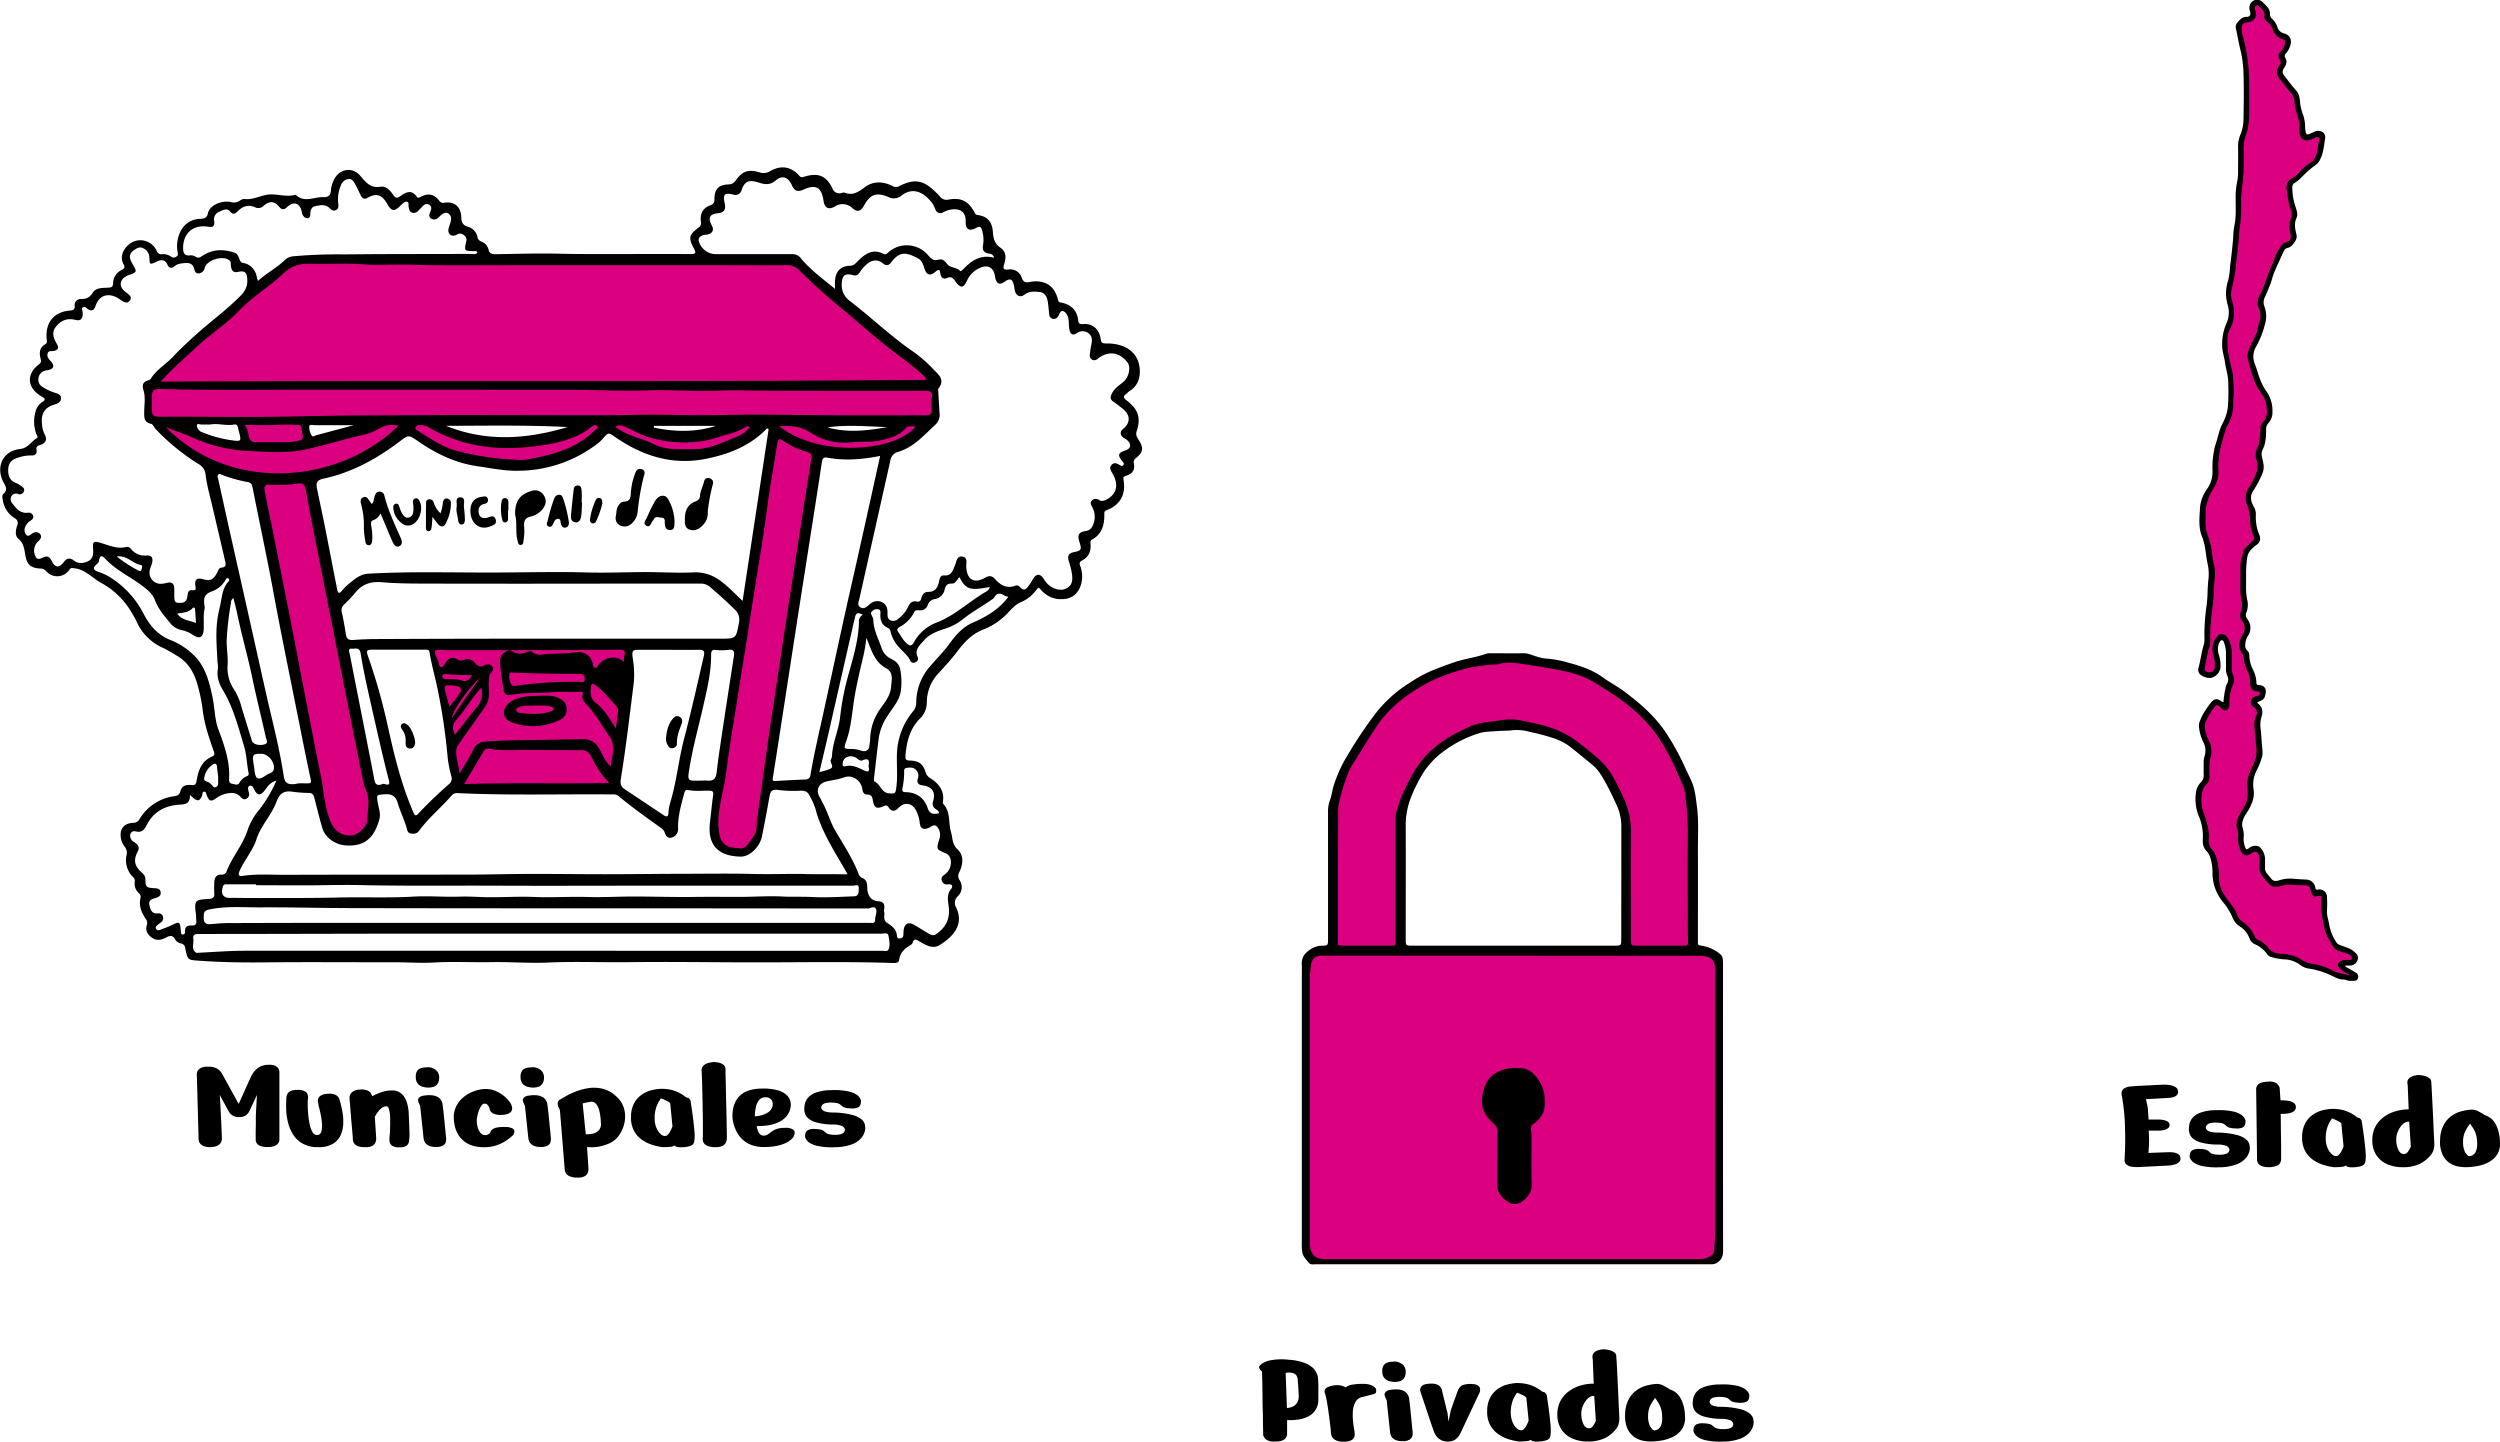 <svg id="Capa_1" data-name="Capa 1" xmlns="http://www.w3.org/2000/svg" viewBox="0 0 1039.45 599.39"><defs><style>.cls-1{fill:#da007f;}</style></defs><path d="M814.93,465.39a22.26,22.26,0,0,0-.11-2.3,2.82,2.82,0,0,0-1-2,15.84,15.84,0,0,0-7.87-3.6c-1.45-.2-1.47-.24-1.47-1.69,0-12.71.07-25.41,0-38.12,0-6.07.38-12.15-.42-18.2-.48-3.59-.79-7.19-2.32-10.58-.94-2.1-2-4.15-2.94-6.24a98.87,98.87,0,0,0-7.48-13.51c-4.73-7.18-11.12-12.63-17.93-17.68-2.64-1.95-5.58-3.44-8.22-5.37-4.32-3.16-9.26-4.87-14.29-6.19a45.11,45.11,0,0,0-9.63-1.8,17.71,17.71,0,0,1-3.87-.84c-1.74-.47-3.35-1.37-5.24-1.35-4.68.07-9.36,0-14,0a5.36,5.36,0,0,0-1.66.2c-4.13,1.5-8.53,2-12.7,3.36-3.31,1.11-6.56,2.31-9.78,3.61a57.45,57.45,0,0,0-9.69,5.34,53.75,53.75,0,0,0-13.89,12.59,174,174,0,0,0-11.52,17.19A56.34,56.34,0,0,0,653,391.14c-.58,2-.82,4.1-1.56,6.05a12.86,12.86,0,0,0-.74,4.72q0,13.09,0,26.18,0,13.41,0,26.82c0,2.41-.12,2.61-2.41,2.58a9.42,9.42,0,0,0-6.08,2.44,6,6,0,0,0-2.42,5.28c.08,2.23,0,4.47,0,6.7V580.84a21.45,21.45,0,0,0,.27,4.38c.37,1.74,1.69,2.87,2.68,4.18.68.88,2,.56,3,.56H810.15a4.29,4.29,0,0,0,2.52-.77c1.85-1.25,2.29-2.92,2.29-5Q814.9,524.77,814.93,465.39Zm-42.32-10.21c0,2.17-.2,2.33-2.68,2.33H686c-3,0-3,0-3-3.08,0-15.78.06-31.56,0-47.33a31.94,31.94,0,0,1,2.41-11.81,68.61,68.61,0,0,1,4.24-8.6,33.23,33.23,0,0,1,8.78-9.74,48.47,48.47,0,0,1,14.75-7.67c2.55-.86,5.23-.78,7.85-1,2.22-.2,4.45-.07,6.68-.38a19.08,19.08,0,0,1,6.84.71,88.86,88.86,0,0,1,10.5,2.82,22.49,22.49,0,0,1,6.41,3.46c3.05,2.43,6.07,4.91,9.09,7.38s4.75,6,6.56,9.35c1.15,2.15,2.16,4.38,3.2,6.58a22,22,0,0,1,2.34,9.25C772.66,423.34,772.63,439.26,772.61,455.18Z" transform="translate(-98.53 -64.31)"/><path class="cls-1" d="M727.07,461.66H648.51c-3.35,0-4.52,1.08-5,4.5a33.43,33.43,0,0,0-.34,5q0,7.33,0,14.67v94.9a16.22,16.22,0,0,0,.07,2.09c.41,3.22,2.51,5,5.79,5l3.56,0h149c1.33,0,2.65,0,4,0a8,8,0,0,0,4.16-1.23,2.81,2.81,0,0,0,1.5-2.35c.14-2.37.37-4.74.38-7.11q0-54.57,0-109.14a14.51,14.51,0,0,0-.22-2.71,3.76,3.76,0,0,0-2.06-2.72,8.4,8.4,0,0,0-4.25-.83Z" transform="translate(-98.53 -64.31)"/><path class="cls-1" d="M654.84,427.87h0v18.64c0,2.87,0,5.73-.05,8.59-.06,2.39-.13,2.4,2.32,2.41h9.42c3.49,0,7,0,10.48,0,1.75,0,1.9-.25,1.81-2,0-.63-.06-1.26-.06-1.89q0-24.3,0-48.6a9.64,9.64,0,0,1,.14-2.29,54.23,54.23,0,0,1,3-8.68,100.24,100.24,0,0,1,4.88-9.44,38.15,38.15,0,0,1,11-11.63,54.77,54.77,0,0,1,9.4-5.4,28.34,28.34,0,0,1,7.44-2.69c2.41-.38,4.84-.63,7.25-1a24.16,24.16,0,0,1,9-.05c5.62,1.23,11.33,2.2,16.61,4.73a37.25,37.25,0,0,1,6.31,3.67c2.84,2.13,5.61,4.38,8.31,6.69a31.26,31.26,0,0,1,6.6,7.52,102.76,102.76,0,0,1,5,9.9,32.09,32.09,0,0,1,2.91,14.21c-.12,14.73,0,29.47,0,44.2,0,2.66.08,2.74,2.66,2.75H798c.35,0,.7,0,1,0,1.21-.14,1.41-.37,1.4-1.59s-.09-2.65-.09-4c0-13.27-.12-26.54,0-39.8a116.09,116.09,0,0,0-1.4-19.18,7.07,7.07,0,0,0-.62-2c-1.2-2.59-2.23-5.26-3.47-7.84A94.1,94.1,0,0,0,787,369.36a60.32,60.32,0,0,0-10.7-11.13c-4.6-3.89-9.75-7-14.83-10.15s-11.24-4.59-17.19-5.62c-3.76-.65-7.54-1.35-11.33-1.88s-7.7-1.33-11.57-.08a2.21,2.21,0,0,1-.63.05,72.49,72.49,0,0,0-10.16,1.16,82,82,0,0,0-12,3.61,54.07,54.07,0,0,0-9.38,4.55c-7.2,4.2-13.49,9.3-18.21,16.32-3.65,5.45-7,11.09-10.51,16.6a26.38,26.38,0,0,0-1.91,4.18,80.71,80.71,0,0,0-3,9.77,19.22,19.22,0,0,0-.67,5.15Q654.86,414.88,654.84,427.87Z" transform="translate(-98.53 -64.31)"/><path d="M721.09,546c0-3.63,0-7.26,0-10.88a4.37,4.37,0,0,0-1.57-3.69,19.85,19.85,0,0,1-2.46-2.56,9.85,9.85,0,0,1-2.31-6.1,15.7,15.7,0,0,1,2.58-9.49,8.72,8.72,0,0,1,2.7-2.54c3.67-2.39,7.71-2.69,11.88-2.21a7.91,7.91,0,0,1,4.75,2.88,14.56,14.56,0,0,1,4.12,10c0,2.29.17,4.58-1.28,6.64a11.39,11.39,0,0,1-3.1,3.34,2.5,2.5,0,0,0-1.28,3,12.62,12.62,0,0,1,.19,3.13c0,6.42-.11,12.84.06,19.26.07,3-1.39,5-3.54,6.71a5,5,0,0,1-6.53.37c-2.55-1.69-4.25-3.76-4.24-7,0-3.63,0-7.26,0-10.89Z" transform="translate(-98.53 -64.31)"/><path d="M736.19,521.77a9.25,9.25,0,0,0-1.07-5.42c-1-1.83-2.19-3.52-4.37-3.84a14.13,14.13,0,0,0-6.43.34c-1.78.57-3.64,1.14-4.64,2.95a13.69,13.69,0,0,0-1.28,9.13,4.1,4.1,0,0,0,.79,1.69,16,16,0,0,0,3.19,3.28,5.43,5.43,0,0,1,2.32,4.7c-.46,4.81-.12,9.61-.23,14.42a16.44,16.44,0,0,0,.17,2.71,11.64,11.64,0,0,1,0,3.95,5.51,5.51,0,0,0,.15,3.09,3.18,3.18,0,0,0,5.42.94,3.36,3.36,0,0,0,.54-2.38c0-7.32,0-14.64,0-22,0-5.4.33-4.76,3.46-7.13a4.7,4.7,0,0,0,2-4.12C736.17,523.5,736.19,522.87,736.19,521.77Z" transform="translate(-98.53 -64.31)"/><path d="M1073.6,465.78c.16.64.64.73,1,.94,1.15.67,2.31,1.3,3.43,2a1.84,1.84,0,0,1,.91,2.26c-.25.95-1,1.12-1.79,1.13a8.08,8.08,0,0,1-3.58-.44.65.65,0,0,0-.32-.09c-2.16.14-3.9-1-5.75-1.85a34,34,0,0,0-8.84-2.68,7.42,7.42,0,0,1-3.65-1.48,11.79,11.79,0,0,0-7.1-2.39,25.68,25.68,0,0,1-5.18-1,3.22,3.22,0,0,1-1.68-1.29,12.07,12.07,0,0,0-5-4,3.93,3.93,0,0,1-2.19-2.38,10.49,10.49,0,0,0-4.23-5.14,7.53,7.53,0,0,1-2.86-3.58,25.73,25.73,0,0,0-4-6.48,18.79,18.79,0,0,1-4.32-12.56,21.24,21.24,0,0,0-.87-5.69,7.17,7.17,0,0,0-1.73-3,5.74,5.74,0,0,1-1.44-3.79,8.22,8.22,0,0,1,0-1,21.61,21.61,0,0,0-1.89-10.17,19.14,19.14,0,0,1-1-8.95,7.2,7.2,0,0,1,2.1-4.58,4,4,0,0,0,1.16-3.15c-.06-1.71,0-3.43,0-5.14a7.62,7.62,0,0,1,.34-2.46,7.69,7.69,0,0,0-.57-6.11,17.63,17.63,0,0,1-1.71-6,4.69,4.69,0,0,1,.29-2.44,24.35,24.35,0,0,1,1.45-3.15,40.71,40.71,0,0,1,2.78-4.12c1.87-2.43,2.9-2.54,5.34-.75a.32.32,0,0,0,.33-.29,31.11,31.11,0,0,1,.74-5.08,8.6,8.6,0,0,1,.82-2.51,3.36,3.36,0,0,0,.05-3,7.31,7.31,0,0,1-.59-3.39c0-2,0-4,0-6a12.61,12.61,0,0,0-.79-4.38c-.16-.46-.26-1-.87-1.09s-.9.56-1.13,1a7,7,0,0,0-.13,5.17,15.21,15.21,0,0,1,.65,4.74,5,5,0,0,1-3.15,4.49c-1.54.78-4.69-.18-5.66-1.62a2.63,2.63,0,0,1-.37-2.22c.88-3.14,1.19-6.4,2.18-9.51a7.31,7.31,0,0,0,.32-2.45,80.46,80.46,0,0,1,.89-14,60,60,0,0,0,.43-6.44c.06-1.32.13-2.64.27-4a19.46,19.46,0,0,0-.2-6.59c-.78-3.34-.84-6.8-1.87-10.09a5.54,5.54,0,0,0-.21-.8c-2-4.15-1.36-8.57-1.16-12.89a15.6,15.6,0,0,1,2.92-7.67,12.17,12.17,0,0,0,2.26-7.79,36.75,36.75,0,0,1,.73-8.56,17.82,17.82,0,0,1,.69-2.55c.88-2.72,1.35-5.59,2.68-8.15a23.4,23.4,0,0,0,1.76-4.27,17.42,17.42,0,0,0,.64-4.08,92,92,0,0,0,0-10.1c-.14-2.29-.93-4.43-1.21-6.67s-1.11-4.61-1.24-7a22,22,0,0,1,2-10.28,10.86,10.86,0,0,0,.27-7.16,16.72,16.72,0,0,1,.15-9.95,24,24,0,0,0,.79-5.39c.57-4.94,1.26-9.86,1.47-14.83a32.24,32.24,0,0,1,.58-3.76c.56-3.41.31-6.84.34-10.26a30.94,30.94,0,0,1,.6-6.92,18.91,18.91,0,0,0,.39-4.45c0-3.37.08-6.74,0-10.11a12.59,12.59,0,0,1,1-5.13,17.55,17.55,0,0,0,1.26-6.11c.11-6.3.21-12.6,0-18.89a45.07,45.07,0,0,0-1.12-9.51c-.79-3.09-1.32-6.25-2-9.37a3,3,0,0,1,.66-2.78c1-1.11,1.92-2.19,3.67-2.23,1.51,0,1.93-.89,1.47-2.41a3.59,3.59,0,0,1-.17-2,3.2,3.2,0,0,1,5.59-1.58c.6.57,1.18,1.17,1.73,1.79a4,4,0,0,1,1.17,2.84,2.6,2.6,0,0,0,.93,2.2,7.82,7.82,0,0,1,2.19,3.45,3.61,3.61,0,0,0,2.59,2.52c2.65.69,3.64,2.84,2.64,5.42a8,8,0,0,1-1.63,2.87,1.49,1.49,0,0,0-.31,2c.81,1.39.46,2.59-.35,3.86-1.14,1.81-1,2.33.3,4,1.49,1.92,2.92,3.88,4.56,5.68,1.25,1.37,1.46,3.24,1.61,5a19.87,19.87,0,0,0,1.09,4.64,15.06,15.06,0,0,1,1,5.33,9.26,9.26,0,0,0,.11,1.49c.28,1.94.58,2.11,2.32,1.31.55-.26,1.09-.54,1.66-.76a3.41,3.41,0,0,1,2-.21,2.58,2.58,0,0,1,2.27,2.63,1.22,1.22,0,0,1,0,.33c-.52,3-.68,6.13-2.15,8.94a5.75,5.75,0,0,1-1.74,2.18,39.85,39.85,0,0,0-5.85,5.08,14.54,14.54,0,0,1-2.94,2.41,1.93,1.93,0,0,0-1,1.8,24.71,24.71,0,0,0,1.08,7.34c.27.9.6,1.78.81,2.69a4.31,4.31,0,0,1-.15,2.77c-1,2.21-.62,4.45-.08,6.64a3.35,3.35,0,0,1-.28,2.69c-.85,1.44-1.75,2.81-3.58,3.19-.76.16-1.14.83-1.44,1.5-1.31,2.86-2.67,5.7-3.88,8.6-.68,1.62-1,3.37-1.66,5s-1.41,3.59-2.25,5.33a4.6,4.6,0,0,0-.27,3.54c.1.31.2.63.31.94a11.24,11.24,0,0,1,0,6.79,37.27,37.27,0,0,1-3.78,9.48,8,8,0,0,0-.33,7.17c1.09,2.88,1.73,5.92,3.2,8.67a17.35,17.35,0,0,0,1.44,2.42,14,14,0,0,1,2.6,8.85,6.37,6.37,0,0,1-1.63,4.4,3.73,3.73,0,0,0-1,2.88,24.7,24.7,0,0,1-.34,4.78,10,10,0,0,1-.9,3,5.15,5.15,0,0,0-.42,3.85c.2.69.32,1.4.47,2.11a7.63,7.63,0,0,1-.66,5.13,44.72,44.72,0,0,1-3.46,6.39c-1.59,2.29-1,4.57.17,6.72a5.81,5.81,0,0,1,.87,3.27,19.06,19.06,0,0,0,1.49,8.56,3.11,3.11,0,0,1-1,3.87c-.29.25-.64.43-.93.68-1.5,1.3-2.85,2.51-3.15,4.79a46.27,46.27,0,0,0-.47,5.74c0,2.1,0,4.2,0,6.3a24.75,24.75,0,0,0,.46,5.43,8.75,8.75,0,0,1-.31,5.23,2.61,2.61,0,0,0,.35,2.79,5.88,5.88,0,0,1,.22,7.1,7.08,7.08,0,0,0-1.05,3.45,3.07,3.07,0,0,0,.92,2.71,2.18,2.18,0,0,1,.74,1.78,14,14,0,0,0,1.55,6.05,13,13,0,0,1,1.41,5.38c0,.77.35,1,1.12,1,2.16.13,3.13,1.48,2.7,3.59s-.76,2.56-3.39,3.5c-.13.34.11.52.32.68,1.89,1.44,2,3.45,1.39,5.41a11.18,11.18,0,0,0-.39,4.89c.31,2.47.4,4.95.58,7.43a13.33,13.33,0,0,1,.15,3.79,24.14,24.14,0,0,1-1.44,4.22c-.3.71-.64,1.41-1,2.1a12.87,12.87,0,0,0-1.2,7.89c.49,3-.61,5.65-2,8.22-.81,1.5-2,2.8-2.45,4.49a5.27,5.27,0,0,0,0,3.57,9,9,0,0,1,.3,3.61,10.53,10.53,0,0,0,.58,3.9c.43,1.18.59,1.27,1.59.54a4.28,4.28,0,0,1,2.91-1,2.72,2.72,0,0,1,2,.94,7.2,7.2,0,0,1,1.82,4.35c0,1.32,0,2.65,0,4a3.19,3.19,0,0,0,.74,2.14l1.88,2.31c.88,1.1,2,1,3.18.64a14.35,14.35,0,0,1,5.55-.71c1.93.18,3.85.3,5.78.36a4,4,0,0,1,3.78,3.33c.14.62.24,1,1,.87a3.14,3.14,0,0,1,3.85,3.17,46.85,46.85,0,0,1,0,5.3c-.16,1.94.48,3.71.83,5.54a19.13,19.13,0,0,0,3,7.8,2.78,2.78,0,0,0,1.34,1.15c1.19.42,2.38.87,3.57,1.3a8.72,8.72,0,0,1,3.15,2.1,2.47,2.47,0,0,1,.77,3,3.28,3.28,0,0,1-2.86,2.19C1075.24,465.79,1074.44,465.78,1073.6,465.78Z" transform="translate(-98.53 -64.31)"/><path class="cls-1" d="M1075.41,470a2.79,2.79,0,0,0-1.51-1.19,10.15,10.15,0,0,1-2.53-1.86c-1.26-1.18-1-2.3.53-3.1a4.33,4.33,0,0,1,2.08-.43,11.5,11.5,0,0,0,1.66,0,.83.83,0,0,0,.55-1.45,3.58,3.58,0,0,0-1.76-1.19c-1.06-.34-2.11-.66-3.16-1a4.25,4.25,0,0,1-2.66-1.84c-1.32-2.46-3-4.7-3.57-7.57-.87-4.07-1.84-8.07-1.34-12.27.16-1.31-.21-1.55-1.53-1.16s-1.73.19-2.33-.87a5.68,5.68,0,0,1-.55-1.38c-.5-2.1-.72-2.28-2.89-2.32a48.25,48.25,0,0,1-5-.16,9.07,9.07,0,0,0-4.08.4,9.83,9.83,0,0,1-1.94.4,3.83,3.83,0,0,1-3.68-1.42c-.83-1-1.76-2-2.53-3.05a5.67,5.67,0,0,1-1.17-3.72c.07-1.11,0-2.21,0-3.32a4,4,0,0,0-.61-2.21,1.4,1.4,0,0,0-2.1-.59,8.4,8.4,0,0,0-.84.53c-1.88,1.3-3.52.88-4.32-1.25a12.55,12.55,0,0,1-1.09-5.32,6.29,6.29,0,0,0-.17-3,6.8,6.8,0,0,1,.12-5.15,16.62,16.62,0,0,1,1.71-3.2,20.32,20.32,0,0,0,1.82-3.53c.83-2.2.58-4.49.4-6.73a10.33,10.33,0,0,1,.55-4.22,24.62,24.62,0,0,1,1.34-3.39c1.25-2.49,2.22-5,1.89-7.93-.27-2.3-.33-4.62-.62-6.92s-.49-4.59.56-6.81a2.58,2.58,0,0,0-1.08-3.46,2.31,2.31,0,0,1-1.13-2.55,2.68,2.68,0,0,1,2.16-2,4.58,4.58,0,0,0,.64-.15,2,2,0,0,0,.58-.3.94.94,0,0,0,.35-1c-.11-.36-.44-.46-.78-.5s-.44,0-.66,0a2.55,2.55,0,0,1-2.35-1.8,5,5,0,0,1-.36-2.27,8.57,8.57,0,0,0-.79-3.86,18.51,18.51,0,0,1-1.9-6.64,2.35,2.35,0,0,0-.64-1.33,4.91,4.91,0,0,1-1-3.57,7,7,0,0,1,1.06-3.8c1.55-2.27,1.28-4.27-.19-6.38a3.61,3.61,0,0,1-.32-3.5,8.3,8.3,0,0,0,.25-4.9,23.65,23.65,0,0,1-.47-5.43c0-2.76.06-5.53,0-8.29-.08-2.26,1-4.29,1.15-6.49a1,1,0,0,1,.3-.58,37.34,37.34,0,0,1,3.43-3.57c1.07-.83,1.08-1,.62-2.2a17.29,17.29,0,0,1-1.44-6.43,15.83,15.83,0,0,0-1.16-6.27,7.71,7.71,0,0,1,1-7.95,34.7,34.7,0,0,0,2.28-4.41,9,9,0,0,0,.49-6.76,6.72,6.72,0,0,1,.46-5,6.65,6.65,0,0,0,.82-2.67c.1-1.71.46-3.39.39-5.12a3.35,3.35,0,0,1,.87-2.61,6.36,6.36,0,0,0,1.78-5.62,11.34,11.34,0,0,0-1.85-5.9,25.77,25.77,0,0,1-2-3.07c-2-3.67-2.92-7.73-4-11.72a5.61,5.61,0,0,1,.2-3.26,46.37,46.37,0,0,1,2.77-6.19,8.89,8.89,0,0,0,1.12-3.1,13.72,13.72,0,0,1,.71-3,7.65,7.65,0,0,0-.18-5.51,5.61,5.61,0,0,1,.09-5.09,61.56,61.56,0,0,0,2.67-6.06,61,61,0,0,1,2.75-7.25c.31-.59.48-1.23.73-1.84a23.18,23.18,0,0,1,3.16-6.16,2.79,2.79,0,0,1,1.61-1.07c2-.44,2.59-1.66,2.09-3.62a10,10,0,0,1,.1-6.35,4.34,4.34,0,0,0,.08-3.51c-1.14-2.8-1.29-5.79-1.77-8.72a4.24,4.24,0,0,1,2.45-4.64,10.45,10.45,0,0,0,2.47-1.92,20.26,20.26,0,0,1,5.17-4.59,5.08,5.08,0,0,0,1.92-2.44c1.06-2.12.9-4.52,1.54-6.74a1,1,0,0,0,0-.17c0-1.11-.46-1.4-1.47-1-.66.28-1.27.68-1.94.94-2.53,1-4.61-.27-4.84-3a20.69,20.69,0,0,1,0-2.49,12.37,12.37,0,0,0-.78-4.38,24.65,24.65,0,0,1-1.25-5.45,6.1,6.1,0,0,0-1.29-3.87c-1.64-1.79-3-3.79-4.57-5.67-1.83-2.26-2-3.72-.38-6.1a1.78,1.78,0,0,0,.17-2.28c-1-1.3-.74-2.4.4-3.5a5.81,5.81,0,0,0,1.66-3.2c.2-1.17-.06-1.64-1.21-1.92a5.15,5.15,0,0,1-2.25-1.33,6,6,0,0,1-1.6-2.67,5.82,5.82,0,0,0-2.42-3.25,2,2,0,0,1-1.06-2.1c.31-2-.93-3.06-2.14-4.2-.33-.31-.68-.65-1.16-.4a1.26,1.26,0,0,0-.72,1.37,8,8,0,0,0,.31.94c.7,2.38-.25,4-2.67,4.61-.37.09-.76.08-1.14.15a2,2,0,0,0-1.83,2,12.61,12.61,0,0,0,.3,3.29c.4,1.49.74,3,1.11,4.5a72.09,72.09,0,0,1,1.61,16.11q.11,6.56,0,13.1a25.45,25.45,0,0,1-1.3,7.79,16.8,16.8,0,0,0-1,6c.08,2.93,0,5.86,0,8.79,0,1-.14,2-.21,3-.28,3.52-.94,7-.82,10.56.08,2.32-.05,4.63-.2,6.95s-.68,4.38-.73,6.58c-.1,4.15-.94,8.22-1.21,12.36a72.8,72.8,0,0,1-1.9,10.23,9,9,0,0,0,.1,3.76,34.34,34.34,0,0,1,1,4.52,15,15,0,0,1-1.73,8,9.78,9.78,0,0,0-1,4.15c-.17,4.63.93,9.07,2,13.51a6.8,6.8,0,0,1,.3,1.45c0,2.54.44,5.07.31,7.61-.06,1.22-.24,2.43-.21,3.64a17.55,17.55,0,0,1-2.44,9.65,7.55,7.55,0,0,0-.67,1.51c-1.77,5.66-3.45,11.32-3,17.37a11.78,11.78,0,0,1-.43,3.43,17.52,17.52,0,0,1-2.41,5.07A21.82,21.82,0,0,0,1016,274c-.58,2.18-.34,4.39-.48,6.59a17.45,17.45,0,0,0,1.21,7.11,27.65,27.65,0,0,1,1.47,6.11,36.27,36.27,0,0,0,.88,5.39,14.67,14.67,0,0,1,.4,3.62c0,1.61-.35,3.18-.35,4.79a107.09,107.09,0,0,1-.9,10.88,75.69,75.69,0,0,0-.73,11.05c0,.67,0,1.33,0,2a4.19,4.19,0,0,1-.33,1.79c-.72,1.58-.78,3.32-1.2,5-.27,1.06-.43,2.16-.69,3.23-.18.75-.29,1.57.61,2a2.36,2.36,0,0,0,3.52-1.94,13.93,13.93,0,0,0-.61-4.57c-.76-2.91-.53-5.69,1.52-8.1a2.46,2.46,0,0,1,3.89-.13,3,3,0,0,1,.59.79,12.54,12.54,0,0,1,1.65,5.83c-.06,1.82,0,3.65,0,5.47a10.44,10.44,0,0,0,.63,4.39,4,4,0,0,1,0,3.38,17.9,17.9,0,0,0-1.61,7.86,5,5,0,0,1-.2,1.8,1.67,1.67,0,0,1-2.87.79c-.3-.25-.55-.55-.83-.81-1.13-1.08-1.63-1.08-2.52.16a34.52,34.52,0,0,0-3.54,6.16,3.6,3.6,0,0,0-.25,2,14.1,14.1,0,0,0,1.53,5.36,9.72,9.72,0,0,1,.85,7.24,17.23,17.23,0,0,0-.47,4.09c0,1.27,0,2.55,0,3.82a3.92,3.92,0,0,1-1.3,3.26,5.52,5.52,0,0,0-1.52,2.69,15,15,0,0,0,.51,9.44c1.22,3.57,2.38,7.11,2,11a5,5,0,0,0,1.27,3.84,11.52,11.52,0,0,1,2.28,4.92,26.78,26.78,0,0,1,.72,6.74,12.64,12.64,0,0,0,1.33,5.75c1.1,2.39,2.87,4.31,4.37,6.42a13.15,13.15,0,0,1,1.84,3.32,5.88,5.88,0,0,0,2.23,3,13.75,13.75,0,0,1,5.09,6.17,2.17,2.17,0,0,0,1.21,1.29,11.21,11.21,0,0,1,4.62,3.68,6.34,6.34,0,0,0,4.46,2.19c.6.09,1.22,0,1.82.07,2.35.36,4.74.69,6.73,2.06a11.69,11.69,0,0,0,4.86,2,24.74,24.74,0,0,1,8.91,3C1070.69,469.05,1073,469,1075.41,470Z" transform="translate(-98.53 -64.31)"/><path d="M572,247.26c-.7-1.1-1.38-2.12-.87-3.64,1.87-5.58.66-9.22-4.28-12.91-1.29-1-1.35-1.64-.12-2.57.56-.43,1-1,1.61-1.36,3.61-2.29,4.43-6,4-9.67-.88-7.23-7.12-10.08-13.78-10-1.83,0-2.13-.27-2.39-1.93-.64-4.11-3.36-6.4-7.22-6.13-1.59.11-2-.18-2.18-1.79-.45-4-3-6.44-7.24-7.18-1.14-.2-1-1-1.24-1.68-1.32-4.51-3.91-6.75-8.37-7.11a12.94,12.94,0,0,0-3.39.3c-1.57.31-2.49,0-3.14-1.69a5,5,0,0,0-5.56-3.54c-2.29.27-2.3-.61-1.74-2.37.79-2.49.86-5-1.57-6.66s-3-3.8-3.15-6.48c-.29-4.4-2.34-6.61-6.38-7.14-1-.12-1.09-.76-1.4-1.32-2.51-4.53-5.46-6-10.58-5.11a3.48,3.48,0,0,1-3.73-1.34c-6.07-6.54-9.75-7.87-17-4.17a2.9,2.9,0,0,1-2.93-.26c-3.87-1.84-7.84-1.92-11.24.63-2.65,2-5,3.62-8.44,2.26-.35-.15-.86.08-1.29.15a3,3,0,0,1-3.74-1.91c-2.57-5.31-5.88-6.6-11.62-4.9-.75.22-1.36.53-2.09-.3-3.4-3.86-7.61-4.61-12.12-2a5.16,5.16,0,0,1-4.42.54c-4.71-1.38-7.15-.6-10,3.4a3.46,3.46,0,0,1-3,1.6c-4.19.23-5.75,1.9-5.82,6.12a2.25,2.25,0,0,1-1.63,2.52c-3.23,1.27-4.39,3.42-4,6.85a2.24,2.24,0,0,1-.93,2.44c-4.11,3.12-4.34,4.21-1.93,8.79.85,1.62.88,2.26-1.28,2.25-12.19-.06-24.38,0-36.57,0-6.06,0-12.12,0-18.19-.16-8.85-.2-17.71.08-26.56.22-1.53,0-2.53-.32-2.85-2a4.59,4.59,0,0,0-2.88-3.22c-.84-.39-1.54-.84-1.69-1.84a5.54,5.54,0,0,0-4.12-4.4c-2.24-.75-2.56-2.05-2.64-4.1-.17-4.24-2.84-6.44-6.94-5.86a2,2,0,0,1-2.24-.86c-2-2.68-4.46-3.17-7.41-1.73-.58.28-1.33.93-1.89.12-2.28-3.33-4.69-1.73-7-.16-1.3.89-1.95.59-2.76-.58-1.28-1.86-3-3.8-5.29-3.43-4.42.73-6.24-2.06-8.66-4.78-3.31-3.71-8.72-2.52-10.78,2a11.51,11.51,0,0,0-1.21,4.28c-.09,2-1,2.9-3.17,2.83-3.86-.13-7.94,2.5-11.5-1-3.47,1-6.89-.15-10.3-.15-3.66,0-7.13,2.48-11.08,1.9a3.36,3.36,0,0,0-1.92.8,4.49,4.49,0,0,1-3.71.48c-3.62-.76-8.74,1.22-9.47,4.72-.38,1.8-1.43,2.2-3.19,2.27a9.17,9.17,0,0,0-8.08,5,13.7,13.7,0,0,0-1.35,8.64c.09.74.47,1.57-.53,2.08a1.83,1.83,0,0,1-2.2,0,5.15,5.15,0,0,0-3.72-1c-1.22.1-1.78-.47-2.31-1.61a7.46,7.46,0,0,0-9.32-3.74c-3.33,1.36-6.58,5.61-4.34,9.57.61,1.08.43,1.65-.72,2.26a6.27,6.27,0,0,0-3.65,5.43c0,1.76-.74,1.93-2.2,2-2.26.09-5,0-6.26,2.06s-2.74,2.67-5,2.64a2.5,2.5,0,0,0-2.52,2.82c.08,1.68-.59,1.85-2.1,2-6.82.59-10.38,5.35-9.47,12.42a1.32,1.32,0,0,1-.63,1.54c-2.39,1.39-2.63,3.48-2,5.91.22.87.48,1.63-.63,2.47-5.41,4.09-5,9.78,1,13.33,1.25.76,2.22,1.25.28,2.4a6.34,6.34,0,0,0-2.68,3.8,14.94,14.94,0,0,0,.23,9.3c.22.62,1,1.45.24,1.88-2.39,1.37-3.52,4.13-7,4.51-7,.78-10.1,7.24-7,13.52.93,1.84,2.2,3.31.09,5.17-.64.56-.37,1.67-.23,2.54a10.75,10.75,0,0,0,4.9,7.49,2.25,2.25,0,0,1,1.12,3c-.61,1.84-1.08,4.27.41,5.52,2.4,2,2.53,4.54,3,7.17.68,3.7,2.35,5.08,6.1,5.28a3.06,3.06,0,0,1,2.51,1.08,6.06,6.06,0,0,0,9.62-.53c.66-1,1.1-.76,2.06-.66,4.64.46,7.53,4.11,11.27,6.12,6.62,3.55,11.39,9.24,14.68,16.09a21.4,21.4,0,0,0,11.2,11,57.27,57.27,0,0,1,5.27,3c4.32,2.39,6.81,6.08,8.38,10.71a69.21,69.21,0,0,1,2.71,12.84c.78,5.69,2.65,11.07,4.55,16.44.35,1,.28,1.63-.79,2.09-4.35,1.85-5.67,5.73-6.37,9.91-.25,1.48-.57,2.17-2.3,1.93-1.93-.26-3.9.3-4.42,2.43-.41,1.65-1.27,2-2.71,2.23A19.76,19.76,0,0,0,156.48,405a3,3,0,0,1-2.81,1.43c-3.81.29-5.57,2.78-4.83,6.54a7.43,7.43,0,0,0,1.49,3.33,3.87,3.87,0,0,1,.84,3.41,9.74,9.74,0,0,0,2.61,9.18,2.1,2.1,0,0,1,.8,1.86,5.33,5.33,0,0,0,1.77,5,1.85,1.85,0,0,1,.59,1.9c-.72,3.25.37,6.06,2.15,8.66a2.79,2.79,0,0,1,.5,2.67c-.69,2.12.15,3.7,1.84,5,2,1.53,3.91,1.3,5.91.25,1.59-.84,3-1.38,4.08.78a3.46,3.46,0,0,0,2.36,1.57,2.12,2.12,0,0,1,1.76,1.94c1,5.22,1.11,4.9,6.46,5.28,9.3.65,18.62.74,27.9.64,17.39-.18,34.77,0,52.15-.05,5.69,0,11.41.44,17.08.11,7.9-.46,15.78,0,23.68-.15s15.93.53,23.87.16c11.15-.51,22.29,0,33.43-.15,18-.23,36,.1,53.94.08,18.75,0,37.51-.37,56.26.28,1,0,1.94-.31,2.05-1.24.39-3.09,2.35-4.84,4.83-6.26a1.9,1.9,0,0,0,.81-1c.59-1.9,1.53-1.23,2.71-.55,2.67,1.53,5.54,3.45,8.59,1.53,5.23-3.29,10.3-8.3,6.75-15.62a3.7,3.7,0,0,1,.77-4.67,5.22,5.22,0,0,0,.73-6.58,3.08,3.08,0,0,1-.17-3.38c1.62-3.32,2-6.93-.77-9.56-2.3-2.18-1.93-4.69-2.68-7.16-1.17-3.83-.05-8.31-3.16-11.59a1.34,1.34,0,0,1-.19-1c.71-4.7-1.85-7.64-5.45-9.92a4,4,0,0,1-1.77-2.42c-1.11-3.41-2.71-4.59-6.32-4.76-1.15,0-2.17-.12-2.06-1.65.41-5.81,1.72-11.41,5.9-15.66a9.25,9.25,0,0,0,3-6.92,17.73,17.73,0,0,1,4.91-12.13c2.67-2.9,5.31-5.78,7.69-8.93,2.81-3.71,5.85-7.08,10.41-9a28.71,28.71,0,0,0,10.29-6.67c1.69-1.82,3.59-4,5.73-4.86a15.08,15.08,0,0,0,6.46-5.1c.88-1.15,1.21-1,2.05,0a10.64,10.64,0,0,0,8.88,3.79c3.86,0,6.94-2.48,7.88-6.8a12.36,12.36,0,0,0-.33-6.49c-.26-.84-1-1.94.49-2.71,2.83-1.44,3.88-3.92,3.6-7-.07-.73-.11-1.35.68-1.79,4.18-2.29,5.12-6.2,5.07-10.52,0-.89,0-1.3,1-1.69,5.63-2.15,8-6.55,7-12.47-.2-1.05-.17-1.49,1-1.82,2.54-.68,3.85-2.36,3.28-5.13a2,2,0,0,1,.85-2.21C573.93,252.22,574.09,250.63,572,247.26ZM390.83,162.09c.65-.24,1.4-.13,2.07-.32,2-.54,2.54-1.94,1.58-3.73-1.72-3.19-.92-4.74,2.62-5.08,2.43-.24,3.31-1.5,2.77-4-.83-3.82-.17-4.65,3.49-3.75a2.63,2.63,0,0,0,3.49-1.86c1.4-3.8,2.94-4.45,7.24-3.1,2.49.78,4.54,1.12,7-.93,2.81-2.37,5.23-1.31,6.75,2.13,1,2.28,2.35,2.78,4.63,1.75,5.27-2.38,7.61-1.14,8.45,4.5.45,3.09,2.07,4,4.75,2.46a5.74,5.74,0,0,1,7.24.69c2.07,1.76,3.53,1.36,4.82-1,2.52-4.72,5.15-5.71,10.11-3.65a4.92,4.92,0,0,0,5.54-.61c4.79-3.62,9.33-1.42,12.94,3.43a15.28,15.28,0,0,1,1.12,2.38,2.19,2.19,0,0,0,3.24,1.2,12.21,12.21,0,0,1,2.18-.93c4-1,7.32.08,7.18,4.8-.1,3.24,1.58,4.16,4.34,2.6,1.65-.93,2.14-.34,2.53,1.2a13.71,13.71,0,0,1,.35,6c-.41,2.13.46,3.2,2.46,3.5a2.06,2.06,0,0,1,2.11,1.71c-5.63-1.51-9.49,1.26-13,4.95a3.77,3.77,0,0,1-1,.67c-1.42-1.84-4.2-1.19-5.58-3.13-.78-1.09-1.94-2.15-3.32-1.73-2.18.67-3.19-.26-4.53-1.84a11.56,11.56,0,0,0-16.47-1.21c-.6.51-1,1.2-2,.7-4.63-2.41-7.87.11-10.9,3.15-.88.89-1.58,1.72-3,1.77-3.95.12-5.95,2.13-6.33,6.13-.08.86,0,1.74,0,3.46-5.25-4.27-10.11-7.87-14-12.47a4.35,4.35,0,0,0-3.65-1.95c-10.61,0-21.21,0-31.82,0a7.44,7.44,0,0,1-7-4.89C388.59,163.44,389.45,162.58,390.83,162.09Zm66.36,222.27c-2.1-1-4.45-2.13-7-1.5-1.37.34-1.42-.47-1.26-1.5.39-2.38,3.26-3.38,5.64-1.91.8.49,1.47,1.45,2.55,1,2.65-1.15,3,.1,2.52,2.29C460.19,385.41,459.53,385.5,457.19,384.36Zm-.74-8a12.9,12.9,0,0,0-3.85-.65c-3.15,0-3.36-.07-2.27-3.11,2.26-6.26,2.5-12.86,3.64-19.31,1-5.6,2.32-11.15,3.64-16.69a71.79,71.79,0,0,0,1.15-7.15c.62,1.59,1.14,3,1.69,4.33,1.41,3.45,3.06,6.54,6.65,8.46,3.13,1.68,2.09,5.22,1.89,7.88-.25,3.43-2.61,6.23-4.53,9a22.48,22.48,0,0,0-4.14,12.53c0,.87-.2,1.73-.29,2.6C459.78,376.62,458.28,376.94,456.45,376.4ZM455.66,323c-.23,8.88-3.23,17.16-5.38,25.64a107.42,107.42,0,0,0-2.46,13.95c-.62,5.26-2.95,10.11-3.33,15.41a4.55,4.55,0,0,1-.42,2c-.85,1.34,1.69,3-.39,4a28.44,28.44,0,0,1-4.45,1.33c1.25-5.34,2.49-10.52,3.68-15.71q5.32-23.3,10.62-46.62c.13-.6.34-1.18.44-1.79.33-1.95,1.27-2.56,3.28-1.25A3,3,0,0,0,455.66,323Zm-5.85-3.32c-2.88,13.1-5.7,26.22-8.55,39.32-2,9.17-4.2,18.29-5.76,27.54a2,2,0,0,1-2.12,1.87q-6.18.24-12.35.62c-1,.06-1.37-.05-1.18-1.26,1.59-9.86,3.09-19.72,4.61-29.58q2.6-16.75,5.17-33.51,2.14-13.75,4.3-27.51,2.58-16.47,5.15-32.95c.4-2.59.75-5.2,1.19-7.79.19-1.13.39-2.15,2.15-1.84,7.18,1.3,14.34.85,22.05-.73-1.42,6.44-2.74,12.51-4.09,18.57q-2.64,11.94-5.31,23.87C453.32,304.14,451.52,311.92,449.81,319.72Zm5.77,113.85c-.05,1.44.22,3.36-1.92,3.44-5.86.24-11.74.6-17.58.3-4-.21-7.9,0-11.84-.19-6.1-.34-12.2.14-18.3.14-5.85,0-11.72-.07-17.58,0-8.82.17-17.65-.16-26.47-.16-6.39,0-12.79.4-19.17.2-7.26-.23-14.51.3-21.77,0-6.18-.28-12.39.11-18.58.1-4.2,0-8.4-.4-12.58-.25-6.49.24-13-.4-19.44,0-10.37.6-20.73.12-31.1.37-7.54.18-15.1.21-22.62.2-6.74,0-13.49.06-20.24-.05-.52,0-1,0-1.58,0-3.4.26-4.68-1.47-3.59-4.74.37-1.09,1.17-.89,1.92-.89,4,0,7.91,0,11.86,0v.37c8.94,0,17.87.13,26.8,0,6.47-.12,13-.17,19.4,0,18.27.34,36.54.1,54.8.19,19.6.09,39.19,0,58.79,0H450.7c.88,0,1.76,0,2.64,0S455.63,431.66,455.58,433.57Zm2.71,8.49a1.86,1.86,0,0,1,.53,0c1.29.34,2.88-1.21,3.72-.07,1,1.36-.2,3.16-.16,4.81s-1.4,1.25-2.41,1.25l-20.28,0H351.34q-52.48,0-105,0-26.48,0-53,.1c-2.37,0-4.74.23-7.1.43s-3.09-.73-3-3.06c0-2.18.4-2.67,2.94-3.16,7-1.35,14-.69,20.94-.74,12.09-.08,24.18.27,36.27.3q45.72.1,91.45.09,50,0,99.94.06Zm-25.1-14.32c-7-.11-14,.16-21,0-9-.25-18.05-.12-27.07-.09-11.56,0-23.12.18-34.68.19-10.41,0-20.82-.15-31.22-.13-8.5,0-17,.27-25.48.28-25.74.05-51.47,0-77.2.09-5.67,0-11.37-.41-17,.43-1.87.28-2.07-.48-1.37-2.1,1.23-2.84,3.08-5.31,4.56-8a24.72,24.72,0,0,0,2.3-4.71c1.77-5.92,6.38-10.34,8.46-16,1.29-3.53,3.16-4.73,6.71-4.16A51.63,51.63,0,0,0,227,394c1.45,0,1.94.89,2.25,2.11,1.07,4.16,2.07,8.34,3.29,12.46s5.38,6.91,9.67,7.24c8.56.64,12.09-3.88,14.07-10.89.65-2.3-.32-4.67-.7-7-.53-3.18-.45-3.11,2.69-3.35,2.94-.24,4.71.52,5.62,3.6,1.11,3.76,2.92,7.31,3.93,11.13a1.87,1.87,0,0,0,1.79,1.63c1.17.08,2.25,0,3.05-1.06,4-5.48,9.31-9.78,13.73-14.88a3,3,0,0,1,2.62-.91c21.44,1,42.89.34,64.33.54a3.31,3.31,0,0,1,2.25.57c5.65,4.74,11.67,9,17.66,13.29a4,4,0,0,1,1.68,2c.47,1.49,1.37,2.67,3.08,2a3.59,3.59,0,0,0,2.45-3.66c-.14-5.14,1.3-10,2.63-14.92.21-.77.59-1.33,1.46-1.14,3,.64,6,.24,8.94.31,1.43,0,1.76.49,1.55,1.91-.53,3.73-.86,7.48-1.31,11.22-1.31,10.83,5,14.2,12.86,14.27,3.7,0,7.83-4,8.73-8.33,1.16-5.57,2.18-11.17,3.17-16.77.39-2.23,1.21-3,3.7-2.59a52.3,52.3,0,0,0,9.21.28c1.74,0,2.92.32,3.75,2.09a31.67,31.67,0,0,1,2.37,5.26c2.46,9.51,7.8,17.59,12.6,25.94.18.3.32.62.76,1.48C444.73,427.76,439,427.82,433.19,427.74ZM192.78,330.33a120.46,120.46,0,0,1,1.8-15.36,2.22,2.22,0,0,1,1-2c.57,2.34,1.19,4.59,1.66,6.87,1.85,8.93,4.41,17.71,6.26,26.62,1.71,8.24,3.77,16.38,5.6,24.58.18.82,1.27,2.25-.68,2.79-2.13.6-4.69-.05-5.15-1.52-1.45-4.59-2.85-9.2-4.26-13.8a27,27,0,0,0-3-7.28,16.2,16.2,0,0,1-2.86-10.4C193.41,337.36,192.69,333.83,192.78,330.33Zm14.4,47.39c3,0,6,3.87,5.09,6.72-.4,1.25-1.91,1.38-2.88,2.06-3.63,2.53-4.68,2-5.1-2.44-.08-.86-.29-1.72-.4-2.58C203.45,378,203.73,377.7,207.18,377.72Zm1.67-26.43q-7.12-32-14.35-64.06c-1.76-7.85-3.46-15.72-5.21-23.57-.15-.69-.51-1.44,0-2s1.28,0,1.9.24a62.67,62.67,0,0,0,10.11,2.81c1.51.23,2,.85,2.25,2.3,2.85,14.53,6,29,8.67,43.58,3.65,19.75,7.75,39.4,11.66,59.09q1.86,9.4,3.86,18.77c.28,1.26-.08,1.57-1.23,1.57-1.93,0-3.87-.18-5.18.28-2.93.28-4.38-.23-4.8-3.13C214.73,375.05,211.51,363.23,208.85,351.29ZM182.72,244.07a3.22,3.22,0,0,1-1.7-1.17c-.37-.6-.86-1.31-.56-1.94s1.1-.16,1.68-.15h3.72c3.18-.62,6.69.64,10.18,0,.94-.18,1.24.51,1.41,1.21,1.41,6,2.3,6.1-4.14,5.1A49.53,49.53,0,0,1,182.72,244.07Zm44.39-2.5c.11-.95,1.51-.47,2.31-.48,5.34,0,10.68,0,16.22,0l-15.54,4.16c-.7.19-1.61,1-2.08,0A7.1,7.1,0,0,1,227.11,241.57Zm134.5,96.37c-.41-3.28-.09-3.48,3.11-3.46,2.55,0,5.1,0,7.65,0v0c5.61,0,11.22.08,16.82,0,2.09-.05,2.35.76,2,2.48-2.65,11.53-5.23,23.07-8.23,34.52-2,7.63-2.88,15.52-4.82,23.18-.64,2.54-1.6,5-1.69,7.7-.05,1.54-.77,1.74-2,.88-5.45-3.67-10.95-7.28-16.4-10.95-2.12-1.42-1.45-3.72-1.17-5.51,2.05-12.8,3.52-25.68,5.16-38.53A40.44,40.44,0,0,0,361.61,337.94Zm23.58,45.74c1.48-9.1,4-17.95,6-26.91,1.51-6.65,3.06-13.35,3-20.25,0-1.23.39-2.24,1.77-2a21,21,0,0,0,5.76-.06c1.82-.15,2.24.69,2,2.41q-2.72,17.28-5.3,34.57c-.7,4.67-1.38,9.35-1.93,14.05-.26,2.23-1.09,3.54-3.53,3.39-1.14-.07-2.28,0-3.42,0C384.26,389,384.33,389,385.19,383.68Zm12.86-53.82H360.59v0q-20.31,0-40.62,0-32.27,0-64.53.15c-3.42,0-6.84.17-10.25.39-1.78.11-2.57-.61-2.84-2.3-.5-3.11-1-6.24-1.73-9.3a3.11,3.11,0,0,1,1.09-3.23,55.21,55.21,0,0,0,4.34-4.59c2.9-3.76,6.57-5,11.26-4.58,6,.5,12,.55,18.06.56q40.1.09,80.18,0c11.41,0,22.82,0,34.23,0a5.83,5.83,0,0,1,4.05,1.47c3.49,3,6.9,6,10.11,9.24a5.58,5.58,0,0,1,1.82,5.56C404.54,329.83,404.7,329.86,398.05,329.86Zm-138,37.7a246.63,246.63,0,0,0-8.24-29.64c-1.2-3.39-1.08-3.51,2.45-3.48,3.34,0,6.68,0,10,0h0c3.78,0,7.56,0,11.34,0,1.18,0,1.39.25,1.6,1.54.73,4.31,1.87,8.54,2.84,12.8a251.18,251.18,0,0,1,4.66,30.88,56.48,56.48,0,0,0,1.5,7.45,2.91,2.91,0,0,1-1,3.24,172.43,172.43,0,0,0-12.71,12.22c-1.14,1.27-1.56.71-2.12-.56C265.59,390.94,262.67,379.32,260.07,367.56Zm-2.55,22.78c-2.36.81-3,0-3.35-2-3.32-17.35-6.81-34.67-10.18-52-.16-.8-1-2.48.89-2.32,1.29.11,3.17-.82,3.63,2,1.1,6.9,2.63,13.75,4.18,20.58,2.43,10.76,4.81,21.53,7.57,32.21C261.08,392,258.05,389.69,257.52,390.34ZM442.6,242c8.27-1.19,16.54-.37,24.82-.11C459.14,243.37,450.87,244.37,442.6,242Zm-46.37-.62c-8.57,2.73-17.18,2.51-25.82.73,0-.25,0-.49,0-.73ZM349,246.87c2.6-3,2.47-2.77,5.64-.61,11.36,7.75,23.71,11.62,37.56,8.79,9.51-1.94,18.32-5.39,25.25-12.64l.66.34c-3.57,23.59-7.15,47.18-10.82,71.41-3.47-3.25-6.25-6.27-9.61-8.64a16.79,16.79,0,0,0-11-3.21c-6.46.3-12.95-.14-19.44-.14-8.15,0-16.31.4-24.46.16-11.5-.34-23-.07-34.48,0-18.88.18-37.77-.56-56.65.51-3.42.19-5.59,2.25-8,4.14a21.38,21.38,0,0,0-3,3c-1.22,1.47-1.68.73-1.93-.58-1.79-9.1-3.54-18.22-5.34-27.32-1-4.81-2-9.6-3-14.39-.5-2.31-.34-3.74,2.61-4.37,11.69-2.49,22-8.12,31.43-15.25,4-3,3.84-3.13,8.08-.21,7.5,5.18,15.44,9,24.72,10.33,5.64.79,11.2,2,16.92,1.85a54.34,54.34,0,0,0,33.36-11.7A11,11,0,0,0,349,246.87Zm-14.44-5c-16.92,5.06-33.8,6.3-50.58-.5C300.79,241.32,317.66,241,334.51,241.87ZM185,158.57c1.9.3,2.87,0,2.58-2.23a3.47,3.47,0,0,1,2.21-4.05c1.57-.61,3.14-1.76,4.69.25.8,1,1.84.69,2.71-.22,2.14-2.25,4.57-3.13,7.59-1.74a3,3,0,0,0,3.37-.72c2.51-2.11,4.44-2,6.51.49,1.2,1.42,2.16,1.07,3.3,0,2.67-2.45,5.22-1.69,6,1.85a3.54,3.54,0,0,0,1.06,2.31c1.28,1,2.57.56,2.53-1,0-1.73.42-3.13,2.08-3.49,1.92-.41,4.06-.89,5.76.67.83.76,1.57,1.49,2.74,1,1.39-.57,1.13-1.83,1-3a15,15,0,0,1,1.09-7.21,3.91,3.91,0,0,1,3.24-2.74c1.45-.13,2.15,1.08,2.74,2.14.86,1.53,1.55,3.15,2.35,4.71.58,1.13,1.31,1.79,2.72,1,3.62-2,5.7-1.48,7.92,1.9.29.44.51.93.8,1.37,1.45,2.17,2.5,2.3,4.43.55.39-.35.73-.76,1.13-1.1.67-.57,1.41-1.35,2.27-1.11s.44,1.37.6,2.09c.2,1,.3,2,1.35,2.4a2.42,2.42,0,0,0,2.8-.92c.24-.25.5-.49.75-.73,1-1,1.94-2.46,3.53-1.65,1.75.89.73,2.42.33,3.71a1.62,1.62,0,0,0,.6,2.09,2.39,2.39,0,0,0,2.94-.32c1.3-1.2,2.81-2.95,4.46-1.61s.67,3.46.11,5.21c-.36,1.14-.66,2.21.24,3.2s2.06.69,3.11.1a2.34,2.34,0,0,1,2.89.42,2.25,2.25,0,0,1,.84,2.54c-.88,3.94-.84,3.95,3.31,4,.49,0,1.1-.17,1.36.67-.83.86-1.93.48-2.89.48-17.49.08-35,0-52.46.21a209.9,209.9,0,0,0-21.27.78,5.76,5.76,0,0,0-3.51,1.6c-3.33,3.28-7.56,5.35-11.14,8.67-.48-1.54-.65-3.07-1.4-4.22a6.66,6.66,0,0,0-4.79-3.29c-2-.29-1.18-3.43-3.52-4.24-4.84-1.67-9.33-1.44-13.55,1.4-1,.71-1.7.9-2.75.22a3.22,3.22,0,0,0-2-.53c-2.52.31-3.1-.89-3.1-3.17C174.72,161.27,178.85,157.58,185,158.57ZM135.07,297.7c-1.89.86-4,1.09-5.72-.27s-3-1.12-4.35.63c-1.84,2.47-3.58,2.31-4.91-.39-.65-1.3-1.32-2.34-3-1.8-1.29.42-2.93,1.62-3.73-.05a5.4,5.4,0,0,1,.4-5.75c.32-.42.77-.73,1.11-1.13.68-.78,1.1-1.68.31-2.59a2.19,2.19,0,0,0-2.65-.55c-1.16.46-2.45,2.37-3.47.32-.82-1.63,0-3.42,1.35-4.75a4.4,4.4,0,0,1,.65-.45c.8-.57,1.67-1.13,1.18-2.33a1.92,1.92,0,0,0-2.2-1.08c-3.15.33-4.77-1.81-6.39-3.89a2.55,2.55,0,0,1-.35-3,2.21,2.21,0,0,1,2.77-.91,1.8,1.8,0,0,0,2.38-1.07c.45-1-.21-1.67-1-2.18a10.36,10.36,0,0,0-2.23-1.33c-2.86-1.06-3.42-3.38-3.25-6s1.75-3.85,4.1-4.53a15.06,15.06,0,0,1,5.15-.91c1.69.1,2.82-.48,2.49-2.4-.24-1.37.63-1.67,1.58-2,2.42-.76,2.92-2.32,1.78-4.45a11.09,11.09,0,0,1-1.08-4.29c-.46-4.2,1.13-6.85,5.06-8,1.47-.42,2.79-1,2.88-2.6s-1.5-2-2.72-2.38a20.46,20.46,0,0,1-5-2.39,3.46,3.46,0,0,1-1.65-3.84,3.72,3.72,0,0,1,3-3c.33-.1.71-.06,1-.14,2.39-.61,2.77-1.83,1.11-3.66-.85-.93-1.71-1.85-1.35-3.23s1.64-.89,2.61-1.09c1.62-.33,2.24-1.14,1.28-2.82-1.3-2.25-2.37-4.7-.53-7.11,2-2.64,4.65-3.86,8.09-3,2.39.64,3.35-.48,3.11-3.28-.06-.65-.62-1.45.19-1.92s1.3.25,1.86.65c1.73,1.22,2.73.55,3.34-1.25,1.42-4.2,4.82-5.54,8.87-3.49a15.55,15.55,0,0,1,1.32.85c1.31.87,2.86,2.09,4.1.39,1.07-1.49-.49-2.52-1.59-3.35-1.33-1-2.45-2.23-2.21-3.91s1.75-2.75,3.41-3.34c3.38-1.21,3.4-1.26,1.49-4.51-1.66-2.83-1.49-4.41.74-5.91,1.08-.73,2.26-1.47,3.65-.69a4.18,4.18,0,0,1,2.57,3.65c.12,3.29.2,3.26,3.18,1.86,1.77-.83,3.37-.88,4.35,1.3.62,1.39,1.69,1.8,2.94.69s2.71-1.17,4.18-1.33c1.92-.2,3.46.2,4,2.41.25,1,.7,2.14,2.13,1.84a2.75,2.75,0,0,0,2.25-2.26c.83-3.38,8-5.4,10.37-3,.63.64.43,1.48.53,2.24.25,1.81.87,2.93,3.11,2.4,2.56-.59,3.56.34,3.67,3a8.25,8.25,0,0,1-2.43,6.57c-5.68,5.92-12.33,10.67-18.4,16.11-3.46,3.1-6.89,6.26-10.06,9.65-2.93,3.13-6.8,5.29-9.14,9a1.54,1.54,0,0,1-.79.68c-2.41.68-3.1,1.65-2.26,4.46s.24,5.93.24,8.91c0,2.16-.12,4.23,2.82,4.8.79.16,1.31,1.51,2,2.27a91.53,91.53,0,0,0,17.7,14.43,5.54,5.54,0,0,1,3,4.52c.59,4.68,1.93,9.26,3,13.88,1.7,7.34,3.45,14.68,5.13,22,.3,1.29.54,2.57-1.58,2.72-1.11.08-1.38,1.46-1.89,2.37-1.55,2.76-2.84,3.27-5.91,2.39-2.28-.65-3.44.28-3,2.67.23,1.37.41,2.12-1.44,1.94-1.52-.15-1.71,1.18-1.85,2.36-.2,1.61-.74,2.86-2.72,2.9-2.6.06-2.8-.18-2.75-3.94,0-.62,0-1.23,0-1.85,0-2.13-1-3.1-3.19-2.5a9.3,9.3,0,0,1-1.81.33,4.65,4.65,0,0,1-5.07-6.1c.24-.93.68-1.82.88-2.75.36-1.76-.12-3-2.22-2.88a7.26,7.26,0,0,1-6.53-2.64,2.05,2.05,0,0,0-2.07-.9c-3.74.94-7.06-.66-10.47-1.66-3.17-.92-3.5-.6-3.29,2.53C137.44,294.75,137.13,296.76,135.07,297.7Zm45,25.69c-2.72-1.26-5.85-1-7.85-4,2.49-.32,4.76-.43,6.41-2.24.47-.51,1-.1,1,.55C179.79,319.53,179.9,321.32,180,323.39Zm-22.66-22.32c-.23.8-.88.74-1.49.39a58.85,58.85,0,0,1-8.86-5.77c4.36-.58,6.6,3,10.07,3.54C157.93,299.36,157.56,300.45,157.38,301.07Zm29.53,53.29c-1.25-5.73-2.56-11.49-6.48-16.2a29.17,29.17,0,0,0-11.38-7.87c-5.37-2.25-8.51-6.24-11-11.07a38.61,38.61,0,0,0-14.45-15.3,23.17,23.17,0,0,0-4.32-1.89c-1.75-.63-2.45-1.4-.78-2.92.45-.4,1-.9,1.12-1.43.52-3.57,2-1.74,3.15-.53,4.53,4.63,10.5,7.27,15.52,11.22,2,1.55,3.74,3.1,4.65,5.52,1.34,3.6,3.86,6.48,6.24,9.39a8.46,8.46,0,0,0,5.1,3.09,11.63,11.63,0,0,1,4.51,2c2.69,1.74,4.22.95,4.4-2.3.18-3.06-.3-6.15.46-9-.09-.61-.15-1-.2-1.48-.38-3.23.4-4.36,3.38-5.49a10.49,10.49,0,0,0,5.47-4.72c.26-.44.62-1,1.23-.48.4.32.34.76,0,1.15-2.86,3.1-2.74,7.26-3.72,11a44.91,44.91,0,0,0-1.31,9.87c-.13,4.1.23,8.21.41,12.32a15.19,15.19,0,0,1,.2,3.13c-.59,3.25.42,6.1,2,8.77,4.37,7.22,6.43,15.35,8.84,23.29,1.07,3.5,1.15,7.4,1.87,11.09.11.61.21,1.19-.62,1.49a6,6,0,0,0-3.1,2.71c-.81,1.38-2,.62-3.08.46s-1.33-1-1.27-2c.44-7.3-2-14-4.47-20.65C187.74,363.29,187.85,358.71,186.91,354.36Zm-3.48,33.32a8.07,8.07,0,0,1,3.62-5.54c1-.59,1.59-.21,1.68,1,.12,1.57.36,3.12.46,3.9v2.88a1.57,1.57,0,0,1-1,1.68c-.78.29-1.08-.29-1.47-.76s-.66-.57-.94-.9C185.09,389.11,183.05,389.42,183.43,387.68Zm-5.1,61.43c-1.72-.1-3,.39-2.89,2.45,0,.64-.13,1.35-1,1.27s-.67-.88-.74-1.47c-.41-4-.52-4-4.09-2.26-1.41.7-2.93,1.17-4.38,1.78-.73.3-1.4.35-1.83-.41s.15-1.15.61-1.56.83-.65,1.26-1a2.19,2.19,0,0,0,1-2.51,1.85,1.85,0,0,0-2.06-1.33c-2.74.28-3.23-1.7-3.61-3.59-.42-2,1.24-2.39,2.7-2.85,1.13-.35,2.22-.9,2-2.36s-1.3-1.59-2.56-1.66c-3.47-.19-3.77-.53-3.8-3.86,0-1.32-.8-2-1.67-2.81-2.92-2.66-3.35-5.13-1.47-8.64.81-1.51.24-2.51-.88-3.41-.61-.49-1.38-.78-1.8-1.5a2.69,2.69,0,0,1-.33-2.52A1.79,1.79,0,0,1,155,410c2.44.56,3.48-.57,4.57-2.73,2.77-5.47,7.69-8.07,13.65-8.4,2.7-.14,4.47-.6,4.25-4.06l1.24,1.1c2,1.73,2.91,1.52,3.85-.85.23-.6,0-1.64,1-1.58.64,0,.7.88.92,1.45.95,2.52,1.78,2.85,4,1.24a10.67,10.67,0,0,1,5.84-2.12,4.8,4.8,0,0,1,4.25,1.62c.67.8,1.5,1.29,2.53.68a2.09,2.09,0,0,0,.91-2.52,13.62,13.62,0,0,1-.33-1.54,1.05,1.05,0,0,1,.69-1.27,1.16,1.16,0,0,1,1.34.6c.24.36.4.77.61,1.16,1.23,2.29,2.48,2.41,4.13.34,1.28-1.62,2.3-3.51,5-4.26A56.35,56.35,0,0,1,206.31,401a25.79,25.79,0,0,0-4.82,8.41c-2,6.29-6.52,11.24-8.8,17.35a2.07,2.07,0,0,1-2.17,1.2c-2.22,0-2.83,1.42-2.89,3.27a41.82,41.82,0,0,0,0,4.48c.13,1.75-.68,2.29-2.31,2.37-5.84.3-6.06.61-5.32,6.51.1.78.05,1.58.14,2.36C180.34,448.41,179.89,449.19,178.33,449.11ZM468,459c-.42,1.08-1.72.62-2.63.62q-23.34,0-46.68,0H331.14q-65.53,0-131.07,0c-6.47,0-12.94.55-19.41.85-.18,0-.4.11-.52,0-2.26-1.48-.94-3.77-1.22-5.69-.17-1.13,0-2.14,1.77-2.14,24.68,0,49.37-.08,74.06-.12q26.08,0,52.19,0h44q56.94,0,113.87,0c1.08,0,2.81-.58,3.08.66C468.29,455.15,468.71,457.18,468,459Zm23.73-39.92c2.73,1.14,2.95,5.51.39,8.17a4.74,4.74,0,0,1-.82.66c-.91.66-1.65,1.41-1.16,2.64a2.17,2.17,0,0,0,2.51,1.45c1.79-.22,2.25.8,1.27,2-2,2.42-1.12,5.25-.89,7.67.48,4.93-1.34,8.28-5.19,11-1.19.83-2.16.42-3.16-.16-2-1.15-3.88-2.39-5.85-3.55-2.66-1.57-4.31-.69-4.62,2.45-.06.69,0,1.41-.14,2.09s-.75.91-1.37,1c-.85.17-1.19-.43-1.23-1-.16-2.68-1.86-4.07-4-5.4s-.81-3.69-1.41-5c.42-2.58.22-3.93-2.54-4.09s-4.27-2.36-4.37-5.25c-.07-1.9-.05-3.68-2.31-4.48a3,3,0,0,1-1.4-1.84c-2.47-6.31-6.2-11.95-9.61-17.75-2.11-3.6-3.11-7.62-5.08-11.24-.55-1-1-2.05-1.56-3-1.49-2.65-.21-5.41,2.75-6.16,2.51-.63,5.08-.83,7.58-1.77,3.42-1.28,7.07,1.32,7.55,4.89.16,1.28.66,2.25,2.07,2.26,1.58,0,2.06.82,2.28,2.26.52,3.37,1.57,3.92,4.71,2.48,1.05-.48,1.5,0,1.94.68,1.37,2,2.7,1.49,4.09.06,2.52-2.59,5.73-2,7.32,1.29a13.94,13.94,0,0,1,1.46,5c.19,2.31,1.51,3,3.68,2.12,1.14-.46,2.31-1.86,3.54-.5a5.19,5.19,0,0,1,.9,5.21C487.81,417.44,487.79,417.43,491.73,419.09Zm-16.26-35.51c1.31-.13,2.69-.34,3.74.71a3.31,3.31,0,0,1,1,3.59c-.65,1.89.12,2.77,2,3,4,.53,5.46,2.93,4.24,6.73a2.55,2.55,0,0,0,1,3c.59.48,1.42.71,1.53,1.8-2.2.59-3.88.45-4.73-2.06-1.48-4.42-4.67-6.6-9.31-6.67-1,0-1.4-.45-1.22-1.47a32.53,32.53,0,0,0,.73-7.3A1.14,1.14,0,0,1,475.47,383.58Zm27.41-60.32c-4.37,1.92-7.27,5.51-9.95,9.18-2.39,3.27-5.29,6.05-7.86,9.12a23.08,23.08,0,0,0-5.59,15,5.28,5.28,0,0,1-1.34,3.53,29.3,29.3,0,0,0-6.71,18.43c-.08,4.65.41,9.3-.34,13.95-.29,1.81-.65,1.83-2.59,1.75-3.68-.13-3.84-4-6.43-5-.19-.07-.2-.81-.15-1.22.65-5.66,1.28-11.31,2-17a22.57,22.57,0,0,1,3.57-8.95c2.09-3.39,5.07-6.39,5.6-10.56a27,27,0,0,0-.32-9.1c-.45-2.07-2-3.29-3.76-4.17a7.34,7.34,0,0,1-3.83-4.17c-1.31-3.89-3.38-7.56-3.53-11.81a4.83,4.83,0,0,0-.52-1.75c-.35-.72-.86-1.35.06-2.06a2.68,2.68,0,0,1,2.65-.75c1,.36.76,1.32.73,2.08-.11,2.5.63,4.49,3.06,5.59a2,2,0,0,1,1.18,1.61,14.92,14.92,0,0,0,3.45,6.42c1.6,1.84,3.61,3.3,4.72,5.57a1.5,1.5,0,0,0,2,.81c.92-.38,1.57-1.22,1.16-2.09-1.56-3.27.84-5.07,2.54-7.05,2.32-2.71,5.59-3.87,8.85-4.92a22.34,22.34,0,0,0,7.18-3.81c3.63-2.93,7.71-5.18,11.53-7.82.57-.4,1.34-.73,1.65-1.29,1.24-2.24,2.76-1.83,4.49-.71a4.86,4.86,0,0,0,1.4.37C513.87,317.78,508.55,320.77,502.88,323.26Zm-30.16,1.64a13.83,13.83,0,0,0,5.83-5.9c.53-1.06,1.24-1,2.15-.94a3.23,3.23,0,0,0,3.56-2.14,3.62,3.62,0,0,1,3-2.53,5,5,0,0,0,4.05-4c.36-1.53,1.09-2.52,2.86-2.42s2.19-1.74,3.28-2.68c2.6,5.11,4.39,5.68,12.57,4.08-.18,1.38-1.39,1.87-2.21,2.36-6.79,4.1-12.59,9.72-20.23,12.59a17.66,17.66,0,0,0-9.07,8.08c-.95,1.72-1.74,1.47-3,.4-1.57-1.35-2.4-3.21-3.59-4.82C471.23,326,471.83,325.4,472.72,324.9Zm93.61-73.26c-3,1-3.22,2-1.1,4.51.35.4.76.85.46,1.4-.41.78-1.08.46-1.58.14-1.12-.71-2.33-1.2-3.36-.14-1.27,1.31-.25,2.58.44,3.81,2.55,4.51,1.65,8.38-2.42,10.55-1.1.59-2.1,1.07-3.41.2a2.2,2.2,0,0,0-2.9.38c-.83.92-.28,1.75.18,2.64a8.42,8.42,0,0,1,.65,6.62c-.57,1.83-1.35,3.05-3.46,3.39-2.86.46-3.42,1.68-2.49,4.52,1,3.09.85,3.59-2.19,4.2-2.57.5-2.86,1.81-2.17,4a30.29,30.29,0,0,1,1.28,5.36c.24,2,.23,4.12-1.81,5.43s-4,1-6.05.11a9.06,9.06,0,0,1-3.77-3.57c-1.74-2.62-3.21-2.52-4.82.22a21.91,21.91,0,0,1-1.23,2c-1.1,1.49-2.16,3.26-4.11.82a1.71,1.71,0,0,0-2-.3c-3.42,1.15-6-.34-8.16-2.78-1.27-1.45-2.43-1.62-4.12-.66-4.67,2.68-7.67.87-7.91-4.57-.07-1.53.74-3.78-1.59-4.18s-2.46,2.08-3.08,3.56c-.93,2.19-1.39,4.54-4.69,4.28-1.5-.12-1.74,1.59-2,2.72-.58,2.5-1.66,4.17-4.57,4.12-1.5,0-2.34,1.09-2.71,2.47-.27,1-.57,1.83-1.92,1.54-1.9-.41-3,.65-3.64,2.27a12.89,12.89,0,0,1-4,4.83,3,3,0,0,1-3.18.76c-1.29-.51-1.4-1.68-1.36-2.88.07-2-.37-3.77-2.25-4.69s-3.85-.45-5.51,1.12c-.92.87-2.08,1.86-3.52,1s-.69-2.34-.42-3.55q6.44-28.72,12.87-57.44a4.31,4.31,0,0,1,3.24-3.65c6.52-1.92,10.79-7,15.57-11.37a5.59,5.59,0,0,0,1.66-4.75c-.2-3.34-.36-5.78-.49-8.22,0-.7-.26-1.62.08-2.07,3-3.85-.42-6-2.4-8.17a53.49,53.49,0,0,0-8.78-7.52c-9-6.28-16.95-13.92-25.64-20.6a8.06,8.06,0,0,1-3.42-7.4c.16-3.31,1.39-4.25,4.61-3.4a2.2,2.2,0,0,0,2.72-.94,16.56,16.56,0,0,1,2.86-3.42c2.32-2,4.59-2.4,7.07-.4,1.35,1.09,2.42.64,3.35-.61,3.58-4.81,6.44-4,11-1.62,1.67.9,2.17,2.37,2.66,4,.89,3,2.41,3.56,4.72,1.57,1.56-1.35,1.76-.65,2,.83s1.18,2.54,2.78,1.81c1.93-.88,2.69.27,3.59,1.55,2,2.81,3.27,2.67,4.71-.49a10.28,10.28,0,0,1,5.81-5.44c2.93-1.16,5,0,5.71,3.08.12.51.14,1,.29,1.55.69,2.31,1.92,2.7,3.87,1.27,2.15-1.57,3.17-1.19,3.8,1.44.21.86.25,1.75.49,2.59.55,1.9,2.29,2.64,3.83,1.42,2-1.55,4.13-1.38,6.29-1.17,2.45.24,3.2,2.2,3.53,4.3.25,1.65.34,3.32.56,5a1.93,1.93,0,0,0,1.56,1.88,2.11,2.11,0,0,0,2.2-1.16c.52-.89.88-2.38,2-2.06s1.94,1.77,2.19,3.07.15,3,.41,4.42c.33,1.83,1.09,3,3.22,1.62a3.94,3.94,0,0,1,4.72.07c1.48,1.09,1.66,2.74,1.24,4.52a41,41,0,0,0-.67,4.42,2,2,0,0,0,1.16,2.16,2,2,0,0,0,2.17-.53c4.45-3.38,9-2.77,12.38,1.65,1.41,1.87.56,6-1.59,7.88-1.85,1.58-4,2.83-5.06,5.24-.64,1.41-.48,2.28.74,3.13s2.54,1.88,3.79,2.86c3.34,2.63,3.43,5.85.24,8.5a2,2,0,0,0-.11,3.37c.49.48,1.21.72,1.73,1.18C569.15,249,568.81,250.82,566.33,251.64Z" transform="translate(-98.53 -64.31)"/><path class="cls-1" d="M165.28,223c106.3-.6,212.3.2,318.46-.74a6,6,0,0,0-2.25-2.67c-4.67-4.27-9.93-7.8-14.85-11.74-6.57-5.27-12.85-10.88-19.32-16.26-5.61-4.66-11.07-9.5-16.2-14.65a7,7,0,0,0-5.65-2.38c-8.44.09-16.87,0-25.31,0H310c-13.68,0-27.37.19-41.05-.19-6.71-.19-13.4.32-20.12-.19s-13.5,0-20.24-.2c-4.55-.13-8.28.27-12.08,3.87-5.94,5.63-13.14,9.91-18.87,15.9-5.06,5.29-11.28,9.21-16.64,14.16S170.28,217.54,165.28,223Z" transform="translate(-98.53 -64.31)"/><path class="cls-1" d="M476.49,237v-.05c1.14,0,2.28,0,3.41,0,6.91.27,5.69.27,5.86-5.37a10.21,10.21,0,0,1,.17-1.83c.49-2.3-.33-3-2.72-2.95q-32.93.09-65.85-.07c-6.88,0-13.76-.3-20.66,0-9.63.38-19.26-.45-28.91-.12-10.66.37-21.35-.21-32-.22-37.1-.05-74.21,0-111.31-.05-19.07,0-38.15.29-57.22-.25-5.64-.16-5.65-.1-5.65,6,0,5.6,0,5.59,5.42,5.48h1.32c18.26,0,36.53.29,54.78-.15,18.09-.44,36.18-.38,54.26-.49,14-.09,27.94,0,41.91,0,14.32,0,28.64.17,43-.11,9.38-.19,18.77.12,28.15.12,8.92,0,17.86-.31,26.77-.21l24.14.22C453,237.05,464.76,237,476.49,237Z" transform="translate(-98.53 -64.31)"/><path class="cls-1" d="M405.48,416.92c2.09.71,3.55-.83,4.9-2.76s2.76-3.66,2.74-6.3a29.52,29.52,0,0,1,.4-4.43c1.92-13.44,3.74-26.89,5.74-40.32q4.71-31.64,9.61-63.23,3.47-22.5,7-45c.23-1.44-.17-2.22-1.48-2.58A33.46,33.46,0,0,1,424,247.48c-1.28-.89-2-.81-2.26.92-1.37,8.82-3,17.62-4.15,26.47-2.14,15.88-4.94,31.66-7.33,47.5-1.38,9.09-2.91,18.16-4.33,27.25-1.9,12.11-4,24.2-5.54,36.36-1,7.84-3.94,15.41-3,23.57C397.91,414.56,399.89,416.9,405.48,416.92Z" transform="translate(-98.53 -64.31)"/><path class="cls-1" d="M214.76,265.87a21.6,21.6,0,0,1-3.69,0c-2.87-.49-2.78,1.23-2.41,3.09,1.06,5.4,2.22,10.79,3.3,16.19q3.56,17.77,7.07,35.55c2.48,12.64,4.83,25.29,7.33,37.92,1.87,9.44,3.61,18.92,5.58,28.34,1.38,6.64,1.42,13.61,4.49,19.9a8.19,8.19,0,0,0,8.51,4.78c2.62-.35,6.44-3.87,6.38-6.61-.1-3.9,1.26-7.88-.48-11.74a19.32,19.32,0,0,1-1.28-4q-3-14.94-6-29.92Q237.8,330,232,300.71c-2.13-10.84-4.38-21.67-6.3-32.55-.45-2.53-1.52-3.22-3.63-2.75A36.22,36.22,0,0,1,214.76,265.87Z" transform="translate(-98.53 -64.31)"/><path class="cls-1" d="M357.91,339.61a11.91,11.91,0,0,1,.16-2.49c.8-2.47-.46-2.76-2.49-2.68-3.33.12-6.67.09-10,.1-8.24,0-16.49.07-24.73.07-12.3,0-24.59,0-36.88,0-1.55,0-4-.45-4.45.28-.8,1.34,1,3,1.29,4.58.16.83.14,2,1.09,2.21s1.28-1,1.75-1.68c1.29-1.9,2.86-2.91,5.09-1.52a2.55,2.55,0,0,0,2.5.28,3.81,3.81,0,0,1,4.75,1.17c1.24,1.41,2.26,2.08,4.09.9a2.5,2.5,0,0,1,3.14.64c.89,1.06,0,1.94-.71,2.74s-.57,1.88-.7,2.92c-.46,3.61,1.05,7.11-1.56,10.94-3.59,5.28-7.42,10.4-11,15.71a5.15,5.15,0,0,0-1.08,3.15c.09,2.86,1,5.55,1.43,9,2.15-3.7,4.16-6.68,5.67-9.91,1.2-2.56,3.05-3.28,5.58-3.43,6.05-.35,12.1-.57,18.16-.6,7.19,0,14.38-.26,21.57-.36a7.19,7.19,0,0,1,6.83,3.57c1.54,2.49,2.42,5.42,5.05,7.86.43-4.66,2.42-8.49-.82-13-3-4.24-5.51-8.91-9.18-12.75-1.08-1.12-2.43-2.38-1.58-4.4.32-.76-.44-1.07-1.11-1-3.66.27-7.34-.13-11,.16-6.11.5-12.28.08-18.35,1.22a2,2,0,0,1-2.39-1.63,113.14,113.14,0,0,1-1.64-12.4c-.15-2.8,3.19-5.43,5-4.22,2.23,1.47,4.17,1.21,6.37.35.62-.24,1.7-.46,2-.14,2.21,2.22,4.8.81,7.21.93a4.73,4.73,0,0,0,.53,0c3.24-.18,6.52-.12,9.71-.62,3.81-.6,6.63.8,7.73,4.42.22.73,0,1.84.9,2s1.24-.84,1.69-1.44C350,337.5,355,336.5,357.91,339.61Z" transform="translate(-98.53 -64.31)"/><path class="cls-1" d="M351.92,389.88c-3.79-3.63-5.81-7.61-7.89-11.52a3.67,3.67,0,0,0-3.57-2.13c-7.54-.06-15.07,0-22.61-.12-5.25-.08-10.52.48-15.75-.46a2,2,0,0,0-2.33.76c-2.71,4.57-5.44,9.13-8.28,13.9C311.48,389.66,331.27,390.24,351.92,389.88Z" transform="translate(-98.53 -64.31)"/><path class="cls-1" d="M167.45,241.9c27.86,28.27,72.74,23.06,96.84-.7-5.21-.37-5.2-.34-9.7,2.13-2.65,1.46-5.65,1.85-8.54,2.59-6.62,1.7-13.19,3.6-19.85,5.14-7.87,1.81-15.87,1.16-23.84.77a62.71,62.71,0,0,1-23.18-5.3C175.56,244.88,171.77,243.59,167.45,241.9Z" transform="translate(-98.53 -64.31)"/><path class="cls-1" d="M313.67,255.48c3,.34,5.94-.48,8.85-1.09,8.7-1.83,16.9-4.75,23.36-11.23.47-.46,1.66-.94.85-1.81-.55-.61-1.45-.24-2.14.29a29.82,29.82,0,0,1-6.7,4.14c-6.45,2.72-13.21,3.74-20.16,4.42-14.87,1.47-28.78-.94-41.68-8.61a6,6,0,0,0-3.31-.48,1.3,1.3,0,0,0-1.44.91c-.27.82.45,1.1.92,1.39,5,3.13,9.85,6.52,15.54,8.17A110.09,110.09,0,0,0,313.67,255.48Z" transform="translate(-98.53 -64.31)"/><path class="cls-1" d="M200.14,241c1.46,1.54,1.51,3.34,1.93,5a2.43,2.43,0,0,0,2.76,2.13c4.73,0,9.45.09,14.18,0a21.7,21.7,0,0,0,3.87-.64c1.21-.25,1.83-.89,1.48-2.25a26.88,26.88,0,0,1-.45-2.83c-.12-.73-.28-1.4-1.23-1.42-2.44-.05-4.88-.28-7.31-.13C210.48,241.19,205.59,241,200.14,241Z" transform="translate(-98.53 -64.31)"/><path class="cls-1" d="M479.2,241.67c-1.7-.12-3.1-.45-4.1.68-2.92,3.32-6.88,4.28-11,5.14-3.91.82-7.88.27-11.81.75a25.48,25.48,0,0,1-16.82-4.09c-4-2.55-8.21-3-13-2.58C439.62,254.75,470.63,252.12,479.2,241.67Z" transform="translate(-98.53 -64.31)"/><path class="cls-1" d="M410.31,241.88a1.38,1.38,0,0,0-1.65-.16c-3.39,2.34-7.4,3-11.2,4.28-9.52,3.15-19.11,2.85-28.68.28-3.57-1-6.77-2.88-10.13-4.39-1.26-.58-2.62-1.32-4.34,0,1.31.76,2.34,1.39,3.4,2,4,2.18,8.63,3,12.66,5.09,5.35,2.72,11,2,16.48,2.09,6.24.12,11.89-2.71,17.55-5A13.09,13.09,0,0,0,410.31,241.88Z" transform="translate(-98.53 -64.31)"/><path class="cls-1" d="M334.34,347.8c1.67,0,3.34.07,5,0,.88,0,2.25.69,2.31-1.19.06-1.65-.75-2.13-2.25-2.13q-8.13,0-16.25-.15c-3.69-.07-7.38-.25-11.06-.34-.65,0-1.65-.31-1.78.63a6.43,6.43,0,0,0,.86,4.31c.6.95,1.77.51,2.7.39A172.87,172.87,0,0,1,334.34,347.8Z" transform="translate(-98.53 -64.31)"/><path class="cls-1" d="M354.62,367.13c.36-2.78.64-4.75.87-6.73a2.68,2.68,0,0,0-.46-2.25c-2.92-3.11-5.54-6.52-9-9.07-1.21-.88-1.7-.4-1.84.91-.31,2.73-.1,5.21,2.52,6.9a14.32,14.32,0,0,1,2,2C351,361.13,352.36,364,354.62,367.13Z" transform="translate(-98.53 -64.31)"/><path class="cls-1" d="M298.68,350.17c-4,4.21-6.55,9.08-10.16,13.11-1.79,2-2.29,3.91-.77,6.49,3.06-3.89,5.91-7.73,9-11.35C298.84,356,299.31,353.43,298.68,350.17Z" transform="translate(-98.53 -64.31)"/><path class="cls-1" d="M285.37,358.17c1.26-1.61,2.37-2.85,3.27-4.22.65-1,1.95-2.1,1.45-3.19-.6-1.32-2.33-1.32-3.72-1.51-.25,0-.53,0-.78,0-1.94-.29-2.55.49-2,2.35C284.18,353.59,284.68,355.63,285.37,358.17Z" transform="translate(-98.53 -64.31)"/><path class="cls-1" d="M294.74,345.07c-3.75-.19-7.32,0-10.84-.5-.7-.11-1.47,0-1.44,1s.69,1.11,1.45,1.12c2.18,0,4.37-.14,6.5.54S293.67,347.05,294.74,345.07Z" transform="translate(-98.53 -64.31)"/><path class="cls-1" d="M286.41,362.93c4-6.11,7.85-11.41,11.68-16.75C294.09,349.33,286.23,360.14,286.41,362.93Z" transform="translate(-98.53 -64.31)"/><path d="M256.76,277.79a5.73,5.73,0,0,1-3.13,2.85c-1.25.43-.77,1.85-.66,2.81a23,23,0,0,1,.32,5.49c-.12.9-.22,2.11-1.54,2.05-1.12-.05-1.22-1.05-1.37-1.94a33.49,33.49,0,0,1-.57-5.21,32.45,32.45,0,0,0-1-9.35c-.35-1.18-.78-2.83.86-3.45,1.48-.56,2,1,2.76,1.88.22.27.41.56.68.94,1-.91.77-2.22,1.2-3.28.37-.91.71-1.8,1.93-1.85a2,2,0,0,1,2.1,1.62c1.54,6.15,4.22,11.84,6.79,17.58.54,1.21.9,2.83-.61,3.49s-2.33-.87-2.85-2C260,285.65,258.49,281.86,256.76,277.79Z" transform="translate(-98.53 -64.31)"/><path d="M312.71,278.29c-.15-5.55,2-8.48,6.76-9.83a4.21,4.21,0,0,1,5.21,1.88c1.25,2,.85,3.85-.53,5.6a8.7,8.7,0,0,1-5,3.16c-2.56.55-2.89,2.29-2.68,4.28a22,22,0,0,1-.24,5.5c-.12.87-.07,2-1.2,2s-1.09-1-1.32-1.9C312.74,285.48,313.65,281.8,312.71,278.29Z" transform="translate(-98.53 -64.31)"/><path d="M383.3,280.28c-.09-3.81,1.25-6.27,4.4-7.49a2.5,2.5,0,0,0,1.88-2.26c.09-2.07,1.16-3.84,1.62-5.79.28-1.23.93-1.91,2.2-1.62a1.92,1.92,0,0,1,1.5,2.6,72.72,72.72,0,0,0-1.88,9.49,12.75,12.75,0,0,0-.21,2.32,6.74,6.74,0,0,1-1.95,5c-1.46,1.69-3.44,2.72-5.58,2S383.25,281.66,383.3,280.28Z" transform="translate(-98.53 -64.31)"/><path d="M358.32,283.21c-2.65,0-4.28-1.93-3.71-4.5.29-1.27.15-2.61.84-3.82.6-1.05,1.21-1.93,2.54-2,1.87-.09,2.7-.92,2.8-3a28.28,28.28,0,0,1,1.61-8.23c.45-1.27,1.11-2.92,2.94-2.27s1.12,2.1.76,3.39a100,100,0,0,0-2.46,14.48C363.26,280.34,360.79,283.23,358.32,283.21Z" transform="translate(-98.53 -64.31)"/><path d="M379,281.19c-.13,1.62.17,3.43-1.8,3.49s-2.26-1.58-2.27-3.19c0-.91,0-1.89-1.24-1.93s-2.47-.83-3.33.64a4.16,4.16,0,0,1-.43.66c-.77.9-1.07,3-2.74,2-1.5-.92-.11-2.38.36-3.49a68.17,68.17,0,0,1,3-6.14c.76-1.39,1.78-2.78,3.55-2.79s2.31,1.55,3,2.9A19.93,19.93,0,0,1,379,281.19Z" transform="translate(-98.53 -64.31)"/><path d="M281.67,277.74a16.91,16.91,0,0,0,1-4.45c.15-.86.58-1.81,1.65-1.71a1.82,1.82,0,0,1,1.7,2,18.17,18.17,0,0,1-2.26,8.54c-.76,1.39-1.93,1.41-3,.21-.74-.84-1.39-1.77-2.42-3.11-.12,1.62-.17,2.77-.31,3.9-.11.86-.2,2-1.3,2-1.25,0-1.1-1.18-1.11-2,0-3.07,0-6.14.05-9.2,0-.86-.07-1.83,1.19-2a1.78,1.78,0,0,1,2,1.33A10.82,10.82,0,0,0,281.67,277.74Z" transform="translate(-98.53 -64.31)"/><path d="M335.08,281.5c0,1-.3,2-1.48,2.18s-1.64-.76-1.9-1.73c-.2-.72.06-1.76-1-1.91s-1.58.79-2,1.69-.87,2-2.09,1.47-.57-1.63-.34-2.54a79.8,79.8,0,0,1,2.58-8.8c.38-1,.91-1.71,2-1.82,1.27-.12,1.6.87,1.93,1.79A58.49,58.49,0,0,1,335.08,281.5Z" transform="translate(-98.53 -64.31)"/><path d="M294.11,276.69c0-3.35,1.67-5.44,4.77-5.83.87-.11,2.05-.5,2.44.82s-.33,1.91-1.57,2.19a2.6,2.6,0,0,0-2.22,2.55c-.19,2.54,1.27,3.84,3.71,3.1,1.37-.42,2.83-1.2,3.4.85s-1.22,2.36-2.41,2.84C297.91,284.94,294.11,281.83,294.11,276.69Z" transform="translate(-98.53 -64.31)"/><path d="M270.41,274.49a10.63,10.63,0,0,1-.18-1.31,1.45,1.45,0,0,1,1-1.65c.82-.25,1.26.31,1.65,1,1.81,3,.2,8.41-2.93,9.86a3.73,3.73,0,0,1-3.54,0,8.57,8.57,0,0,1-4.35-6.78c-.1-.82.09-1.67,1.05-1.86s1.19.6,1.45,1.24a16.5,16.5,0,0,0,1.06,2.67c.66,1,1.42,2.21,2.87,1.83s1.81-1.55,1.92-2.85C270.45,276,270.41,275.35,270.41,274.49Z" transform="translate(-98.53 -64.31)"/><path d="M340.53,273.31c-.11,1.91-.08,3.85-.37,5.74-.2,1.31-.89,2.74-2.54,2.42s-1.81-1.73-1.67-3.14c.32-3.21.62-6.42,1-9.62.13-1.07.11-2.52,1.67-2.55,1.79-.05,1.66,1.53,1.76,2.68.12,1.48,0,3,0,4.46Z" transform="translate(-98.53 -64.31)"/><path d="M349,273.6a38.55,38.55,0,0,1-2.63,7.48,1.33,1.33,0,0,1-1.74.77,1.38,1.38,0,0,1-.79-1.53,27.76,27.76,0,0,1,2.44-8.21,1.42,1.42,0,0,1,1.83-.65C349.09,271.78,348.81,272.71,349,273.6Z" transform="translate(-98.53 -64.31)"/><path d="M288.38,275.17c.34-1.46-.83-4.09,1.47-4.09,2.5,0,1.36,2.69,1.59,4.24a45.61,45.61,0,0,1,.38,5c0,.9-.22,1.93-1.2,2.08s-1.52-.86-1.6-1.72C288.85,278.82,288.08,277.06,288.38,275.17Z" transform="translate(-98.53 -64.31)"/><path d="M309.76,276.44c0,1.21,0,2.43,0,3.65a1.29,1.29,0,0,1-1.24,1.41c-.77.06-1-.51-1.17-1.14a18.47,18.47,0,0,1-.29-7.51c.11-.72.52-1.54,1.56-1.43s1.32.92,1.3,1.88,0,2.09,0,3.14Z" transform="translate(-98.53 -64.31)"/><path d="M375.47,371c.28-2.72.82-5.37,2.57-7.57.78-1,1.77-1.86,3.14-1.05,1.22.73,1.11,2,.7,3.05-1,2.62-2,5.18-1.89,8.09.05,1.09-.89,1.69-1.88,1.89s-1.61-.59-2-1.36A5.17,5.17,0,0,1,375.47,371Z" transform="translate(-98.53 -64.31)"/><path d="M267.19,372.39a7.23,7.23,0,0,0-1.4-4.66c-.5-.71-1-1.56-.15-2.36s1.59-.15,2.29.33c1.58,1.09,3.58,6.09,3.15,7.93-.29,1.22-1,2.15-2.37,1.87C266.91,375.15,267.19,373.68,267.19,372.39Z" transform="translate(-98.53 -64.31)"/><path d="M323.86,353.58c2.2,0,4.43-.18,6.5.76,1.79.81,3.45,1.83,3.72,4.06a4.88,4.88,0,0,1-2.79,5.26A25.53,25.53,0,0,1,312.35,365c-2.07-.66-4.36-1.82-4.3-4.42s2.2-4.35,4.45-5.4C316.09,353.54,320,353.74,323.86,353.58ZM321,357.63c-2,.27-4.11-.2-6.15.52-.73.26-1.68.33-1.68,1.34s.87,1.13,1.52,1.21c4.35.55,8.7.83,12.95-.66.49-.18,1.05-.36,1.06-1s-.61-.72-1.1-.9C325.49,357.35,323.28,357.8,321,357.63Z" transform="translate(-98.53 -64.31)"/><path d="M182.89,540.68a3.15,3.15,0,0,1-1.45-1.35,4.71,4.71,0,0,1-.35-1.94l-.7-25.52a4.51,4.51,0,0,1,.17-2,3,3,0,0,1,1.24-1.41,5.45,5.45,0,0,1,2.94-.62,7.81,7.81,0,0,1,4,.74A6.13,6.13,0,0,1,191,511l6.76,12.29c.67-1.45,1.25-2.72,1.74-3.82l1.5-3.35q.76-1.71,1.35-3c.39-.85.65-1.38.76-1.62a12.8,12.8,0,0,1,1.06-1.62,7.88,7.88,0,0,1,2.21-1.91,7.54,7.54,0,0,1,3.79-.94,6.11,6.11,0,0,1,2.7.38,3.19,3.19,0,0,1,1.33,1,3.68,3.68,0,0,1,.5,1.53c0,2,0,3.82,0,5.47s0,3.45,0,5.41v5.91c0,2,0,3.79,0,5.44s0,3,0,4v1.58s0,.24,0,.59a2.79,2.79,0,0,1-.45,1.21,3.24,3.24,0,0,1-1.44,1.17,7,7,0,0,1-3,.5,7.88,7.88,0,0,1-3-.44,3.28,3.28,0,0,1-1.44-1,2.94,2.94,0,0,1-.53-1.38c0-1.37,0-2.58,0-3.62l.06-3.11c0-1,0-2.27,0-3.68l.46-8.41-3.05,6.53a5.24,5.24,0,0,1-1.53,1.94,4.76,4.76,0,0,1-2.65.71,5,5,0,0,1-2.67-.5,5.32,5.32,0,0,1-1.74-1.68l-3.82-7c.12,1.85.22,3.5.3,5s.15,3,.23,4.65.15,3.15.21,4.58.1,2.58.14,3.44a3.5,3.5,0,0,1-.64,2.44,3.62,3.62,0,0,1-1.65,1.18,8.5,8.5,0,0,1-2.41.38A6.94,6.94,0,0,1,182.89,540.68Z" transform="translate(-98.53 -64.31)"/><path d="M218,519.19a3.07,3.07,0,0,1,1.32-1.2,6,6,0,0,1,2.79-.53,6.16,6.16,0,0,1,3.21.62,2.46,2.46,0,0,1,1.18,1.47,4.36,4.36,0,0,1,.08,1.64,8.16,8.16,0,0,0-.11,1.09c0,.16,0,.74,0,1.73s.08,2.19.2,3.56a33.93,33.93,0,0,0,.59,4.06,11,11,0,0,0,1.18,3.32,2.13,2.13,0,0,0,2,1.27,1.7,1.7,0,0,0,1.65-1.3,8.32,8.32,0,0,0,.32-3.06,23.79,23.79,0,0,0-.44-3.64c-.23-1.22-.47-2.26-.7-3.15a12.06,12.06,0,0,1-.36-1.5,4.15,4.15,0,0,0-.14-.85,3.2,3.2,0,0,1,0-1.38,2.41,2.41,0,0,1,1-1.41,5.19,5.19,0,0,1,2.7-.82,7.24,7.24,0,0,1,3,.2,3.64,3.64,0,0,1,1.59,1,3.79,3.79,0,0,1,.74,1.59,42.37,42.37,0,0,1,1.17,5,24.36,24.36,0,0,1,.27,4.67,12.79,12.79,0,0,1-1.06,4.68,8.17,8.17,0,0,1-3.18,3.61,11.37,11.37,0,0,1-6.14,1.41,12.72,12.72,0,0,1-6.47-1.47,11.13,11.13,0,0,1-4-3.79,17.11,17.11,0,0,1-2.09-4.91,25.76,25.76,0,0,1-.76-4.91,47.1,47.1,0,0,1,.06-5.26A4.21,4.21,0,0,1,218,519.19Z" transform="translate(-98.53 -64.31)"/><path d="M250.36,541.27a11.37,11.37,0,0,1-2.5-.23,3.91,3.91,0,0,1-1.74-.94,3.05,3.05,0,0,1-.88-2.06c0-.75-.12-1.8-.23-3.18s-.25-2.87-.39-4.49-.26-3.18-.38-4.65-.25-3.15-.41-5a4.12,4.12,0,0,1,.5-1.64,3.41,3.41,0,0,1,1.35-1.18,6.3,6.3,0,0,1,2.74-.59,6.73,6.73,0,0,1,2.76.36,3.33,3.33,0,0,1,1.44,1,3.28,3.28,0,0,1,.62,1.44,28.31,28.31,0,0,1,3.91-1.71,13.72,13.72,0,0,1,3.67-.7H262a5.29,5.29,0,0,1,1.88.38,5.62,5.62,0,0,1,2.06,1.44,8.15,8.15,0,0,1,1.73,3.09,18.59,18.59,0,0,1,.83,5.32c.12,2.74.2,5,.26,6.76a20.89,20.89,0,0,1-.17,4.09,2.76,2.76,0,0,1-1.18,2,5.55,5.55,0,0,1-2.85.56,5.49,5.49,0,0,1-2.77-.53,2.33,2.33,0,0,1-1.11-1.26,4.3,4.3,0,0,1-.24-1.32c0-.24,0-.88.12-1.91s.14-2.24.18-3.59,0-2.69,0-4a13.8,13.8,0,0,0-.47-3.23c-.26-.85-.66-1.25-1.21-1.21a3.24,3.24,0,0,0-1.85.74,8.63,8.63,0,0,0-1.5,1.52,20.14,20.14,0,0,0-1.35,2.09l.59,8.88a4.34,4.34,0,0,1-.36,1.91,3.2,3.2,0,0,1-1.32,1.32A5.51,5.51,0,0,1,250.36,541.27Z" transform="translate(-98.53 -64.31)"/><path d="M274.14,516.14a4.29,4.29,0,0,1-1.85-1.21,3.91,3.91,0,0,1-.88-2.65,4.32,4.32,0,0,1,.53-2.61,3,3,0,0,1,1.47-1.18,5.61,5.61,0,0,1,1.7-.35,10.33,10.33,0,0,0,1.18-.09,3.84,3.84,0,0,1,1.17.09,5.34,5.34,0,0,1,1.71.65,4,4,0,0,1,1.47,1.47,4.24,4.24,0,0,1,.47,2.55,4,4,0,0,1-.8,2.33,3.23,3.23,0,0,1-1.52,1.05,8.4,8.4,0,0,1-2.09.33A10.27,10.27,0,0,1,274.14,516.14Zm-.91,8.08c-.35-.82-.57-1.31-.65-1.47s-.11-.36-.2-.73a1.46,1.46,0,0,1,.29-1.21,3,3,0,0,1,2-.94,13.28,13.28,0,0,1,3.29-.18,6,6,0,0,1,3,1,4.3,4.3,0,0,1,1.62,3.15c.15,1.1.31,2.4.47,3.91s.3,3,.44,4.41.3,3.11.5,5a5.29,5.29,0,0,1-.12,2,2.7,2.7,0,0,1-1.14,1.42,5.36,5.36,0,0,1-2.92.61,6.55,6.55,0,0,1-3.05-.56,3.72,3.72,0,0,1-1.5-1.26,4.81,4.81,0,0,1-.62-1.82Z" transform="translate(-98.53 -64.31)"/><path d="M307,527.87a7.34,7.34,0,0,1-3.32-.56,2.84,2.84,0,0,1-1.3-1.15,2.81,2.81,0,0,1-.26-.76,2.48,2.48,0,0,0-.21-.71,3.24,3.24,0,0,0-.67-1,1.65,1.65,0,0,0-1.24-.5c-.51,0-1,.32-1.47,1.06a10.87,10.87,0,0,0-1.17,2.68,14.05,14.05,0,0,0-.59,3,9.91,9.91,0,0,0,.32,2.88,6.66,6.66,0,0,0,1.15,2.44,2.48,2.48,0,0,0,1.82,1,2.39,2.39,0,0,0,2.29-1.06,2.65,2.65,0,0,1,.8-1.24,4.78,4.78,0,0,1,1.79-.79,13.58,13.58,0,0,1,3.53-.27,6.69,6.69,0,0,1,3.12.59,1.57,1.57,0,0,1,.85,1.18,3,3,0,0,1-.56,1.59,23.07,23.07,0,0,1-3.2,2.52,17.48,17.48,0,0,1-3.8,1.77,15.74,15.74,0,0,1-5.11.76c-3.81,0-6.81-1-9-3.11s-3.4-5-3.56-8.82a10.32,10.32,0,0,1,1-5.06,11.73,11.73,0,0,1,3-3.79,14.19,14.19,0,0,1,4.18-2.41,14.86,14.86,0,0,1,4.47-1,10.48,10.48,0,0,1,4.23.61,13.91,13.91,0,0,1,3.62,2,13.35,13.35,0,0,1,2.61,2.59,5.25,5.25,0,0,1,1.12,2.53,2.1,2.1,0,0,1-.5,1.76,3.3,3.3,0,0,1-1.53.91,8.31,8.31,0,0,1-1.62.33Z" transform="translate(-98.53 -64.31)"/><path d="M317.71,516.14a4.29,4.29,0,0,1-1.85-1.21,4,4,0,0,1-.88-2.65,4.32,4.32,0,0,1,.53-2.61,3,3,0,0,1,1.47-1.18,5.61,5.61,0,0,1,1.7-.35,10.33,10.33,0,0,0,1.18-.09,3.84,3.84,0,0,1,1.17.09,5.34,5.34,0,0,1,1.71.65,4,4,0,0,1,1.47,1.47,4.24,4.24,0,0,1,.47,2.55,4,4,0,0,1-.8,2.33,3.23,3.23,0,0,1-1.52,1.05,8.4,8.4,0,0,1-2.09.33A10.27,10.27,0,0,1,317.71,516.14Zm-.91,8.08c-.35-.82-.57-1.31-.65-1.47s-.11-.36-.2-.73a1.46,1.46,0,0,1,.29-1.21,3,3,0,0,1,2-.94,13.28,13.28,0,0,1,3.29-.18,6,6,0,0,1,3,1,4.3,4.3,0,0,1,1.62,3.15c.15,1.1.31,2.4.47,3.91s.3,3,.44,4.41.3,3.11.5,5a5.29,5.29,0,0,1-.12,2,2.74,2.74,0,0,1-1.14,1.42,5.34,5.34,0,0,1-2.91.61,6.57,6.57,0,0,1-3.06-.56,3.72,3.72,0,0,1-1.5-1.26,4.81,4.81,0,0,1-.62-1.82Z" transform="translate(-98.53 -64.31)"/><path d="M333.26,549.68l-1.94-23.87a9.06,9.06,0,0,1-.76-1.68,3,3,0,0,1-.12-1.44,1.7,1.7,0,0,1,.88-1.17c.43-.24,1.23-.7,2.38-1.39a30.27,30.27,0,0,1,4.27-2,23.86,23.86,0,0,1,5.44-1.42,15.42,15.42,0,0,1,5.88.33,12.56,12.56,0,0,1,5.61,3.26,10.68,10.68,0,0,1,3.24,5.47,12.69,12.69,0,0,1-.09,5.88,13.88,13.88,0,0,1-2.41,5.06,9.34,9.34,0,0,1-3.8,3,19.76,19.76,0,0,1-4.94,1.44,20.34,20.34,0,0,1-4.29.09l.59,8.88a5.1,5.1,0,0,1-.32,1.94,2.87,2.87,0,0,1-1.33,1.32,6,6,0,0,1-2.94.56,7.24,7.24,0,0,1-3.73-.82,3,3,0,0,1-1.38-1.76A7.56,7.56,0,0,1,333.26,549.68Zm8.82-13.76a12.8,12.8,0,0,0,3.27-.35,4.83,4.83,0,0,0,2.2-1.35,3.87,3.87,0,0,0,.82-3,26.82,26.82,0,0,0-.58-4.74,7.68,7.68,0,0,0-1.41-3.2,2.56,2.56,0,0,0-2.59-.82c-1.1.19-1.85.34-2.27.44a2,2,0,0,0-.73.26Z" transform="translate(-98.53 -64.31)"/><path d="M377.77,517.49a14.81,14.81,0,0,1,3.41,1.32,18.29,18.29,0,0,1,2.12,1.35,2.24,2.24,0,0,0,1.12.59c.43,0,.84.43,1.23,1.18.24,1.57.44,3,.62,4.17s.34,2.49.5,3.82.29,2.59.41,3.77.18,2.09.18,2.76a13.42,13.42,0,0,1-.21,2.65,2.14,2.14,0,0,1-1.2,1.5,9.54,9.54,0,0,1-3.3.67,9.18,9.18,0,0,1-2.47-.06,1.79,1.79,0,0,1-1.11-.64,3.69,3.69,0,0,1-1.74.56,31.26,31.26,0,0,1-3.32.14,25.8,25.8,0,0,1-4.67-1.09,15.66,15.66,0,0,1-3.94-2,10.84,10.84,0,0,1-3.27-3.71,11.39,11.39,0,0,1-1.23-5.79,12,12,0,0,1,1.29-5.67,10.16,10.16,0,0,1,3-3.44,12.55,12.55,0,0,1,3.5-1.77,22,22,0,0,1,4.09-.76A18,18,0,0,1,377.77,517.49Zm-.58,5.55a3.86,3.86,0,0,0-1.27-.91c-.65-.33-1.25-.61-1.82-.85s-.85-.31-.85-.23a9.1,9.1,0,0,1-.62,1,12.45,12.45,0,0,0-1.24,2.64,13.5,13.5,0,0,0-.67,4.15,10.49,10.49,0,0,0,.64,4.17,7.21,7.21,0,0,0,1.74,2.71,3,3,0,0,0,1.91.94,1.71,1.71,0,0,0,1.23-.62,5.71,5.71,0,0,0,1-1.41c.28-.53.57-1.19.89-2Z" transform="translate(-98.53 -64.31)"/><path d="M395.12,505.88a11.18,11.18,0,0,1,2.53.32,4.42,4.42,0,0,1,1.76.91,2.26,2.26,0,0,1,.77,1.82c0,.51,0,1.55.05,3.12s.08,3.42.12,5.56.09,4.33.15,6.58.11,4.36.15,6.32.07,4.16.11,6.59a5.41,5.41,0,0,1-.35,2.09,3.29,3.29,0,0,1-1.35,1.47,5.7,5.7,0,0,1-2.94.61,7.87,7.87,0,0,1-3.76-.67,2.88,2.88,0,0,1-1.45-1.53,3.48,3.48,0,0,1-.2-1.33,16.81,16.81,0,0,0,.06-2q0-1.83,0-4.59t-.09-5.94c0-2.12-.08-4.2-.12-6.26s-.09-3.9-.14-5.53-.11-2.83-.15-3.61a2.85,2.85,0,0,1,.79-2.47,4.54,4.54,0,0,1,2.12-1.09A12.92,12.92,0,0,1,395.12,505.88Z" transform="translate(-98.53 -64.31)"/><path d="M427.34,523.52a8,8,0,0,1-1.65,4.73,9.37,9.37,0,0,1-3.55,2.7,17.19,17.19,0,0,1-4.15,1.24,32.2,32.2,0,0,1-4.82.32,7.19,7.19,0,0,0,1,2.94,2.23,2.23,0,0,0,1.44,1,2.91,2.91,0,0,0,1.5-.15,5.94,5.94,0,0,0,1.59-1,9.13,9.13,0,0,1,2.67-1.55,10.25,10.25,0,0,1,3.5-.5,6,6,0,0,1,3.26.61,1.68,1.68,0,0,1,.83,1.41,5.1,5.1,0,0,1-.68,2,9.38,9.38,0,0,1-2.29,1.88,15,15,0,0,1-3.59,1.39,24.93,24.93,0,0,1-5.88.67,14.22,14.22,0,0,1-5.82-.94,11.37,11.37,0,0,1-3.88-2.61,12.12,12.12,0,0,1-2.32-3.42,16.88,16.88,0,0,1-1.12-3.35,12.32,12.32,0,0,1-.32-2.44,22.23,22.23,0,0,1,.14-2.29,11.44,11.44,0,0,1,.77-3,9.68,9.68,0,0,1,1.91-3,9.33,9.33,0,0,1,3.56-2.29,16.86,16.86,0,0,1,5.79-.94,21.7,21.7,0,0,1,6.88.76,8.75,8.75,0,0,1,3.58,2,5.27,5.27,0,0,1,1.39,2.24A7.51,7.51,0,0,1,427.34,523.52Zm-9.64,3.41a4.59,4.59,0,0,0,2.06-2.77,3.09,3.09,0,0,0-.56-2.61,2.8,2.8,0,0,0-2.56-1,3.17,3.17,0,0,0-2.59,1.27,7.21,7.21,0,0,0-1.23,2.76,23,23,0,0,0-.47,3.85A11,11,0,0,0,417.7,526.93Z" transform="translate(-98.53 -64.31)"/><path d="M444.8,531.86a26.37,26.37,0,0,1-6.88-.88,8.26,8.26,0,0,1-3.49-1.82,4.55,4.55,0,0,1-1.27-2.09,7.38,7.38,0,0,1-.23-1.61,13.69,13.69,0,0,1,.17-1.83,6.1,6.1,0,0,1,1.12-2.58,7.4,7.4,0,0,1,3.26-2.36,18.86,18.86,0,0,1,6.62-1.11,27.61,27.61,0,0,1,7.23.53,9.92,9.92,0,0,1,3.62,1.52,5,5,0,0,1,1.56,2.24,7.05,7.05,0,0,1-.18,1.56,2,2,0,0,1-1,1.29,5.84,5.84,0,0,1-2.91.44,11.62,11.62,0,0,1-2.47-.29,3.51,3.51,0,0,1-1.21-.56c-.25-.22-.51-.44-.76-.68a3.16,3.16,0,0,0-1.12-.59,9.85,9.85,0,0,0-2.32-.29,8.79,8.79,0,0,0-2.91.27,2.42,2.42,0,0,0-1.29.79,2.28,2.28,0,0,0-.39,1.12,2.33,2.33,0,0,0,1.33,1.41,10.72,10.72,0,0,0,3.73.53,33.49,33.49,0,0,1,7.85,1,9.84,9.84,0,0,1,3.88,1.85,4,4,0,0,1,1.35,2.09,8.52,8.52,0,0,1,.21,1.61,6.95,6.95,0,0,1-2,4.41,10,10,0,0,1-3.79,2.36,21.09,21.09,0,0,1-6.85,1.11,27.65,27.65,0,0,1-7.21-.53,9.71,9.71,0,0,1-3.64-1.53,4.78,4.78,0,0,1-1.56-2.23,6,6,0,0,1,.21-1.59,2.09,2.09,0,0,1,1.05-1.26,5.68,5.68,0,0,1,2.86-.44,11.51,11.51,0,0,1,2.5.29,3.63,3.63,0,0,1,1.2.56,10.1,10.1,0,0,1,.77.68,2.6,2.6,0,0,0,1.11.58,9.49,9.49,0,0,0,2.3.3,8.79,8.79,0,0,0,2.91-.27,2.71,2.71,0,0,0,1.32-.79,1.84,1.84,0,0,0,.35-1.12,2.23,2.23,0,0,0-1.26-1.5A10.15,10.15,0,0,0,444.8,531.86Z" transform="translate(-98.53 -64.31)"/><path d="M980.74,519.8a3.32,3.32,0,0,1,0-1.71,2.48,2.48,0,0,1,1.06-1.29,5.87,5.87,0,0,1,2.73-.76c1.26-.12,2.68-.22,4.27-.3l4.58-.23,5-.24a18.12,18.12,0,0,1,2.68.27,5.54,5.54,0,0,1,2,.76,2.25,2.25,0,0,1,1.05,1.62,1.77,1.77,0,0,1-.41,1.64,3.4,3.4,0,0,1-1.41.86,10.57,10.57,0,0,1-2.12.38l-9.4.53c.23,1,.42,1.85.55,2.5a13.25,13.25,0,0,1,.27,1.67c0,.44.08,1,.12,1.68s.09,1.56.17,2.62h4.35a11.47,11.47,0,0,1,2.15.26,4.83,4.83,0,0,1,1.5.62,1.5,1.5,0,0,1,.71,1.23,1.64,1.64,0,0,1-.8,1.59,4.84,4.84,0,0,1-1.76.68c-.61.1-1,.16-1.15.2l-.94,0q-.76,0-1.68,0h-2.32q.06,1.71.12,2.82a15.59,15.59,0,0,1,0,1.94q0,.76-.06,1.86t-.18,2.67l7.94-.29a12.8,12.8,0,0,1,2.59.12,4.83,4.83,0,0,1,1.88.7,1.89,1.89,0,0,1,.88,1.59,1.86,1.86,0,0,1-.59,1.7,4.07,4.07,0,0,1-1.64.94,12.84,12.84,0,0,1-2.41.47l-12.7.65a14.77,14.77,0,0,1-3-.15,4.55,4.55,0,0,1-2.06-.88,2.31,2.31,0,0,1-.82-2.08c.08-1.26.15-3.23.23-5.91s0-5.83-.12-9.44A90.68,90.68,0,0,0,980.74,519.8Z" transform="translate(-98.53 -64.31)"/><path d="M1020.49,540.2a26.31,26.31,0,0,1-6.88-.88,8.36,8.36,0,0,1-3.5-1.82,4.44,4.44,0,0,1-1.26-2.09,7.5,7.5,0,0,1-.24-1.62,14,14,0,0,1,.18-1.82,6.16,6.16,0,0,1,1.11-2.59,7.51,7.51,0,0,1,3.27-2.35,18.57,18.57,0,0,1,6.61-1.11,28.06,28.06,0,0,1,7.23.52,9.83,9.83,0,0,1,3.62,1.53,4.93,4.93,0,0,1,1.56,2.24,7.05,7.05,0,0,1-.18,1.56,2,2,0,0,1-1,1.29,5.84,5.84,0,0,1-2.91.44,11.71,11.71,0,0,1-2.47-.29,3.36,3.36,0,0,1-1.2-.56c-.26-.22-.51-.44-.77-.68a3,3,0,0,0-1.11-.59,10,10,0,0,0-2.33-.29,9.13,9.13,0,0,0-2.91.26,2.47,2.47,0,0,0-1.29.8,2.23,2.23,0,0,0-.38,1.12,2.28,2.28,0,0,0,1.32,1.41,10.76,10.76,0,0,0,3.73.53,33.49,33.49,0,0,1,7.85,1,9.64,9.64,0,0,1,3.88,1.85,4,4,0,0,1,1.36,2.09,9.24,9.24,0,0,1,.2,1.61,6.82,6.82,0,0,1-.38,1.83,6.92,6.92,0,0,1-1.62,2.58,9.87,9.87,0,0,1-3.79,2.35,20.75,20.75,0,0,1-6.85,1.12,28,28,0,0,1-7.2-.53,9.77,9.77,0,0,1-3.65-1.53,4.93,4.93,0,0,1-1.56-2.23,6,6,0,0,1,.21-1.59,2.11,2.11,0,0,1,1.06-1.26A5.55,5.55,0,0,1,1013,542a10.83,10.83,0,0,1,2.5.29,3.54,3.54,0,0,1,1.2.56,7.19,7.19,0,0,1,.77.68,2.65,2.65,0,0,0,1.12.58,9.39,9.39,0,0,0,2.29.3,8.79,8.79,0,0,0,2.91-.27,2.62,2.62,0,0,0,1.32-.79,1.79,1.79,0,0,0,.36-1.12,2.22,2.22,0,0,0-1.27-1.5A10.13,10.13,0,0,0,1020.49,540.2Z" transform="translate(-98.53 -64.31)"/><path d="M1036.6,517.51a3,3,0,0,1,.88-2.38c.63-.61,2-1,4.18-1.09a5.44,5.44,0,0,1,3.17.53,4,4,0,0,1,1.53,2l.35,5.23a20.22,20.22,0,0,1,3.21.21,6.1,6.1,0,0,1,2.23.79,2.21,2.21,0,0,1,0,3.64,5.8,5.8,0,0,1-2.18.8,19.66,19.66,0,0,1-3.17.2q.06,2.65.06,4.74t.06,4.44c0,1.57.06,3.06.06,4.49s0,2.63,0,3.59,0,1.52,0,1.68a3.87,3.87,0,0,1-.27,1.17,2.9,2.9,0,0,1-1.35,1.41,9.7,9.7,0,0,1-6.38.21,3.63,3.63,0,0,1-1.44-1,2.84,2.84,0,0,1-.56-1.44Z" transform="translate(-98.53 -64.31)"/><path d="M1072.58,525.83a14.81,14.81,0,0,1,3.41,1.32,18.29,18.29,0,0,1,2.12,1.35,2.33,2.33,0,0,0,1.12.59c.43,0,.84.43,1.23,1.18.24,1.56.44,3,.62,4.17s.34,2.49.5,3.82.29,2.59.41,3.77.18,2.09.18,2.76a13.42,13.42,0,0,1-.21,2.65,2.14,2.14,0,0,1-1.2,1.5,9.78,9.78,0,0,1-3.3.67,9.18,9.18,0,0,1-2.47-.06,1.79,1.79,0,0,1-1.11-.64,3.59,3.59,0,0,1-1.74.55,28.38,28.38,0,0,1-3.32.15,26.67,26.67,0,0,1-4.67-1.09,15.66,15.66,0,0,1-3.94-2,10.84,10.84,0,0,1-3.27-3.71,11.39,11.39,0,0,1-1.23-5.79,12,12,0,0,1,1.29-5.67,10.16,10.16,0,0,1,3-3.44,12.28,12.28,0,0,1,3.5-1.77,21.2,21.2,0,0,1,4.09-.76A17.6,17.6,0,0,1,1072.58,525.83Zm-.58,5.55a3.86,3.86,0,0,0-1.27-.91c-.65-.33-1.25-.62-1.82-.85s-.85-.31-.85-.24a8,8,0,0,1-.62,1,12.57,12.57,0,0,0-1.24,2.65,13.5,13.5,0,0,0-.67,4.15,10.52,10.52,0,0,0,.64,4.17,7.21,7.21,0,0,0,1.74,2.71,3,3,0,0,0,1.91.94,1.71,1.71,0,0,0,1.23-.62,5.71,5.71,0,0,0,1-1.41c.28-.53.57-1.19.89-2Z" transform="translate(-98.53 -64.31)"/><path d="M1104.39,511.27a15.87,15.87,0,0,1,2.41.45,5.56,5.56,0,0,1,1.74.82,1.94,1.94,0,0,1,.85,1.56q.06.64.18,2.79c.08,1.43.16,3.13.26,5.09s.2,4,.3,6.08.18,4.06.26,5.88.18,3.87.3,6.15a9.76,9.76,0,0,1-.39,2.47,6,6,0,0,1-1.14,2.05,14.08,14.08,0,0,1-4.47,3.59,16.23,16.23,0,0,1-7.41,1.41,15.57,15.57,0,0,1-6-1.17,10.41,10.41,0,0,1-4.64-3.74,11,11,0,0,1-1.74-6.67,11.45,11.45,0,0,1,1.38-5.47,12.05,12.05,0,0,1,3.5-3.91,15.64,15.64,0,0,1,4.85-2.32,19.54,19.54,0,0,1,5.38-.77l-.41-10.17a3.47,3.47,0,0,1,0-1.88,2.91,2.91,0,0,1,1.32-1.41A8.06,8.06,0,0,1,1104.39,511.27Zm-4.17,19.41a3.34,3.34,0,0,0-2.59,1,8.58,8.58,0,0,0-2,2.85,8.2,8.2,0,0,0-.79,3.44,10.17,10.17,0,0,0,.85,4.35c.57,1.22,1.33,1.82,2.27,1.82a2,2,0,0,0,1.58-.76,10.06,10.06,0,0,0,1.36-2.35Z" transform="translate(-98.53 -64.31)"/><path d="M1128.68,526.21c.78.43,1.25.69,1.41.76a14.47,14.47,0,0,1,1.59,1,8.12,8.12,0,0,1,2.94,1.68,10.11,10.11,0,0,1,2.17,3.38,17.94,17.94,0,0,1,1.18,6.23,8.67,8.67,0,0,1-.82,4.44,8.53,8.53,0,0,1-2.5,2.94,12.58,12.58,0,0,1-3.36,1.77,19.08,19.08,0,0,1-3.41.85c-1.07.16-2.3.27-3.67.35a18.8,18.8,0,0,1-4-.38,9.78,9.78,0,0,1-3.38-1.53,8.35,8.35,0,0,1-2.76-3.38,12.66,12.66,0,0,1-1-5.94,13.62,13.62,0,0,1,1.38-6.08,11.08,11.08,0,0,1,3-3.74,12.56,12.56,0,0,1,3.59-1.94,22.81,22.81,0,0,1,4.21-.88A6,6,0,0,1,1128.68,526.21Zm-3.12,5.29a16.64,16.64,0,0,0-2.2,3.59,10.05,10.05,0,0,0-.74,4,9.55,9.55,0,0,0,.53,3.52,5.13,5.13,0,0,0,1.15,1.86,1.74,1.74,0,0,0,1,.56,3.52,3.52,0,0,0,1.14-.33,3.09,3.09,0,0,0,1.44-1.5,7.64,7.64,0,0,0,.59-3.7,13.54,13.54,0,0,0-.44-3.41,10,10,0,0,0-1-2.33C1126.59,533.08,1126.11,532.32,1125.56,531.5Z" transform="translate(-98.53 -64.31)"/><path d="M625.2,663a3.83,3.83,0,0,1-1.47-2c0-1.92-.07-3.66-.09-5.23s0-3.29-.09-5.18-.07-3.76-.09-5.64-.05-3.61-.08-5.17-.08-3.32-.12-5.24a3.14,3.14,0,0,1-.62-.59,2.07,2.07,0,0,1-.62-1.23c0-.31.38-.77,1.12-1.35a9.9,9.9,0,0,1,3.79-1.5,25,25,0,0,1,7.38-.21A22.82,22.82,0,0,1,641,631a10.87,10.87,0,0,1,3.55,2.18,7.39,7.39,0,0,1,1.71,2.85,4.07,4.07,0,0,1,.26,1.27c.06.6.11,1.59.15,3s0,3.3,0,5.77a7.59,7.59,0,0,1-4.64,7.38,14.62,14.62,0,0,1-3.86,1.11,27.87,27.87,0,0,1-4.49.21c0,1.69,0,3.51,0,5.47a2.85,2.85,0,0,1-.8,2.2,3.89,3.89,0,0,1-1.82,1,11.87,11.87,0,0,1-2.62.24A5.93,5.93,0,0,1,625.2,663Zm7.88-27.84.53,14.58a8.11,8.11,0,0,0,2.53-.64,4.35,4.35,0,0,0,1.73-1.62,5.46,5.46,0,0,0,.62-3.26c-.08-1.89-.16-3.3-.24-4.24s-.14-1.7-.17-2.29a4,4,0,0,0-.59-1.59,2.74,2.74,0,0,0-1.44-.91A6.83,6.83,0,0,0,633.08,635.13Z" transform="translate(-98.53 -64.31)"/><path d="M651.66,657.42c-.12-1.06-.27-2.27-.44-3.62s-.37-2.71-.56-4.06-.4-2.56-.62-3.64a21.93,21.93,0,0,0-.56-2.33,1.89,1.89,0,0,1,.68-2.5,9.05,9.05,0,0,1,3.56-1,7.38,7.38,0,0,1,4.35.89A5.4,5.4,0,0,1,661,640a21.83,21.83,0,0,1,4.26-.29,8.42,8.42,0,0,1,4.18.88c.86.55,1.29,1.14,1.29,1.76a2.41,2.41,0,0,1-.18,1.06c-.11.24-.58.46-1.38.68s-2.24.58-4.32,1.09a4,4,0,0,0-2.71,2,9,9,0,0,0-1.08,3.58,20.59,20.59,0,0,0,0,4c.11,1.31.25,2.41.41,3.29s.23,1.37.23,1.44,0,.35.09.8a3.36,3.36,0,0,1-.17,1.47,2.64,2.64,0,0,1-1.27,1.38,6.52,6.52,0,0,1-3.17.59,7,7,0,0,1-3.3-.62,3.64,3.64,0,0,1-1.52-1.38,4.63,4.63,0,0,1-.48-2A22,22,0,0,0,651.66,657.42Z" transform="translate(-98.53 -64.31)"/><path d="M676,638.51a4.26,4.26,0,0,1-1.85-1.2,3.91,3.91,0,0,1-.88-2.65,4.41,4.41,0,0,1,.52-2.62,3.1,3.1,0,0,1,1.48-1.17,5.34,5.34,0,0,1,1.7-.36,8.82,8.82,0,0,0,1.18-.08,4.08,4.08,0,0,1,1.17.08,5.58,5.58,0,0,1,1.71.65,4,4,0,0,1,1.47,1.47,4.28,4.28,0,0,1,.47,2.56,4,4,0,0,1-.8,2.32,3.33,3.33,0,0,1-1.52,1.06,8.44,8.44,0,0,1-2.09.32A9.83,9.83,0,0,1,676,638.51Zm-.91,8.09c-.35-.83-.57-1.32-.65-1.47s-.11-.37-.2-.74a1.45,1.45,0,0,1,.29-1.2,3,3,0,0,1,2-1,13.29,13.29,0,0,1,3.29-.17,5.94,5.94,0,0,1,3,1,4.28,4.28,0,0,1,1.62,3.14c.15,1.1.31,2.41.47,3.91s.3,3,.44,4.41.3,3.11.5,5a5.36,5.36,0,0,1-.12,2,2.69,2.69,0,0,1-1.14,1.41,5.35,5.35,0,0,1-2.92.62,6.68,6.68,0,0,1-3.05-.56,3.72,3.72,0,0,1-1.5-1.26,4.8,4.8,0,0,1-.62-1.83Z" transform="translate(-98.53 -64.31)"/><path d="M693.05,654.68c-.59-1.74-1.14-3.41-1.67-5s-1-3-1.39-4.14-.66-2-.82-2.47a2.27,2.27,0,0,1,.53-2.47c.67-.67,2-1,3.88-1a5.83,5.83,0,0,1,2.88.56,3.71,3.71,0,0,1,1.47,1.67L700.4,652l.41,3.41.94-4.77c.4-1.13.75-2.12,1.06-3s.63-1.71.94-2.59.59-1.64.83-2.27a4.3,4.3,0,0,1,1.91-2.49,9.29,9.29,0,0,1,4.26-.5,4.28,4.28,0,0,1,2.24.55,2,2,0,0,1,.85,1.12,3.76,3.76,0,0,1,0,1.56l-8.29,17.64a8,8,0,0,1-2,2.23,5.34,5.34,0,0,1-3.09.77,5.69,5.69,0,0,1-2.73-.59,5.84,5.84,0,0,1-1.74-1.35,8.23,8.23,0,0,1-1.17-1.94C694.21,658.12,693.64,656.43,693.05,654.68Z" transform="translate(-98.53 -64.31)"/><path d="M733.74,639.86a15.26,15.26,0,0,1,3.41,1.33,19.2,19.2,0,0,1,2.12,1.35,2.33,2.33,0,0,0,1.12.59q.65.06,1.23,1.17c.24,1.57.44,3,.62,4.18s.34,2.49.5,3.82.29,2.59.41,3.76.17,2.1.17,2.77a13.42,13.42,0,0,1-.2,2.64,2.09,2.09,0,0,1-1.21,1.5,9.37,9.37,0,0,1-3.29.68,9.16,9.16,0,0,1-2.47-.06,1.86,1.86,0,0,1-1.12-.65,3.53,3.53,0,0,1-1.73.56,28.38,28.38,0,0,1-3.32.15,27.74,27.74,0,0,1-4.68-1.09,16.05,16.05,0,0,1-3.94-2.06,10.88,10.88,0,0,1-3.26-3.7,11.39,11.39,0,0,1-1.23-5.79,11.9,11.9,0,0,1,1.29-5.68,10.15,10.15,0,0,1,3-3.44,12.37,12.37,0,0,1,3.5-1.76,21.67,21.67,0,0,1,4.08-.77A18.39,18.39,0,0,1,733.74,639.86Zm-.59,5.56a3.65,3.65,0,0,0-1.26-.91c-.65-.33-1.26-.62-1.82-.85s-.86-.32-.86-.24a7.93,7.93,0,0,1-.61,1,11.64,11.64,0,0,0-1.24,2.65,13.41,13.41,0,0,0-.68,4.14,10.71,10.71,0,0,0,.65,4.18,7.17,7.17,0,0,0,1.74,2.7A2.93,2.93,0,0,0,731,659a1.69,1.69,0,0,0,1.23-.61,6.26,6.26,0,0,0,1-1.42,18.62,18.62,0,0,0,.88-2Z" transform="translate(-98.53 -64.31)"/><path d="M765.55,625.31a17.69,17.69,0,0,1,2.41.44,5.79,5.79,0,0,1,1.74.82,2,2,0,0,1,.85,1.56c0,.43.1,1.37.18,2.8s.16,3.12.26,5.08.2,4,.29,6.09.19,4.06.27,5.88.18,3.87.29,6.14a9.71,9.71,0,0,1-.38,2.47,6.08,6.08,0,0,1-1.15,2.06,13.87,13.87,0,0,1-4.47,3.59,16.16,16.16,0,0,1-7.4,1.41,15.39,15.39,0,0,1-6-1.18,10.47,10.47,0,0,1-4.65-3.73,11.15,11.15,0,0,1-1.73-6.68,11.41,11.41,0,0,1,1.38-5.46,11.94,11.94,0,0,1,3.5-3.91,15.56,15.56,0,0,1,4.85-2.33,19.47,19.47,0,0,1,5.38-.76l-.41-10.17a3.46,3.46,0,0,1,0-1.88,2.92,2.92,0,0,1,1.32-1.42A8,8,0,0,1,765.55,625.31Zm-4.17,19.4a3.4,3.4,0,0,0-2.59,1,8.73,8.73,0,0,0-2,2.86A8.16,8.16,0,0,0,756,652a10.2,10.2,0,0,0,.85,4.35c.57,1.21,1.32,1.82,2.26,1.82a2,2,0,0,0,1.59-.76,10.19,10.19,0,0,0,1.35-2.36Z" transform="translate(-98.53 -64.31)"/><path d="M789.83,640.25l1.42.76a13.62,13.62,0,0,1,1.58,1,7.82,7.82,0,0,1,2.94,1.68,10,10,0,0,1,2.18,3.38,17.89,17.89,0,0,1,1.18,6.23,8.71,8.71,0,0,1-.83,4.44,8.6,8.6,0,0,1-2.5,2.94,12.49,12.49,0,0,1-3.35,1.76,19.15,19.15,0,0,1-3.41.86c-1.08.15-2.3.27-3.67.35a18.73,18.73,0,0,1-4-.38,9.88,9.88,0,0,1-3.38-1.53,8.52,8.52,0,0,1-2.77-3.38,12.79,12.79,0,0,1-1-5.94,14,14,0,0,1,1.38-6.09,11.18,11.18,0,0,1,3.06-3.73,12.43,12.43,0,0,1,3.59-1.94,21.9,21.9,0,0,1,4.2-.88A6,6,0,0,1,789.83,640.25Zm-3.11,5.29a16.67,16.67,0,0,0-2.21,3.58,10.06,10.06,0,0,0-.73,4,9.4,9.4,0,0,0,.53,3.53,5.08,5.08,0,0,0,1.14,1.85,1.73,1.73,0,0,0,1,.56,3.67,3.67,0,0,0,1.15-.32,3.18,3.18,0,0,0,1.44-1.5,7.66,7.66,0,0,0,.59-3.71,14.08,14.08,0,0,0-.44-3.41,10.41,10.41,0,0,0-1-2.32C787.75,647.12,787.27,646.36,786.72,645.54Z" transform="translate(-98.53 -64.31)"/><path d="M814.18,654.24a26.74,26.74,0,0,1-6.88-.88,8.42,8.42,0,0,1-3.5-1.82,4.6,4.6,0,0,1-1.27-2.09,8.23,8.23,0,0,1-.23-1.62,14,14,0,0,1,.18-1.82,6.05,6.05,0,0,1,1.11-2.59,7.51,7.51,0,0,1,3.27-2.35,18.54,18.54,0,0,1,6.61-1.12,28,28,0,0,1,7.23.53,9.74,9.74,0,0,1,3.62,1.53,4.9,4.9,0,0,1,1.56,2.23,7.05,7.05,0,0,1-.18,1.56,2,2,0,0,1-1,1.3,5.84,5.84,0,0,1-2.91.44,10.88,10.88,0,0,1-2.47-.3,3.05,3.05,0,0,1-1.2-.56c-.26-.21-.51-.44-.77-.67a2.88,2.88,0,0,0-1.11-.59,9.44,9.44,0,0,0-2.33-.29,9.13,9.13,0,0,0-2.91.26,2.53,2.53,0,0,0-1.29.79,2.3,2.3,0,0,0-.38,1.12,2.24,2.24,0,0,0,1.32,1.41,10.52,10.52,0,0,0,3.73.53,34,34,0,0,1,7.85,1,9.91,9.91,0,0,1,3.88,1.85,4.1,4.1,0,0,1,1.36,2.09,9.44,9.44,0,0,1,.2,1.62,6.7,6.7,0,0,1-.38,1.82,7,7,0,0,1-1.62,2.59,9.87,9.87,0,0,1-3.79,2.35,20.75,20.75,0,0,1-6.85,1.12,28,28,0,0,1-7.2-.53,9.77,9.77,0,0,1-3.65-1.53,5,5,0,0,1-1.56-2.23,6,6,0,0,1,.21-1.59,2.15,2.15,0,0,1,1.06-1.27,5.66,5.66,0,0,1,2.85-.44,10.71,10.71,0,0,1,2.5.3,3.36,3.36,0,0,1,1.2.56,8.41,8.41,0,0,1,.77.67,2.65,2.65,0,0,0,1.12.59,9,9,0,0,0,2.29.29,8.84,8.84,0,0,0,2.91-.26,2.69,2.69,0,0,0,1.32-.79,1.81,1.81,0,0,0,.36-1.12,2.18,2.18,0,0,0-1.27-1.5A10.09,10.09,0,0,0,814.18,654.24Z" transform="translate(-98.53 -64.31)"/></svg>